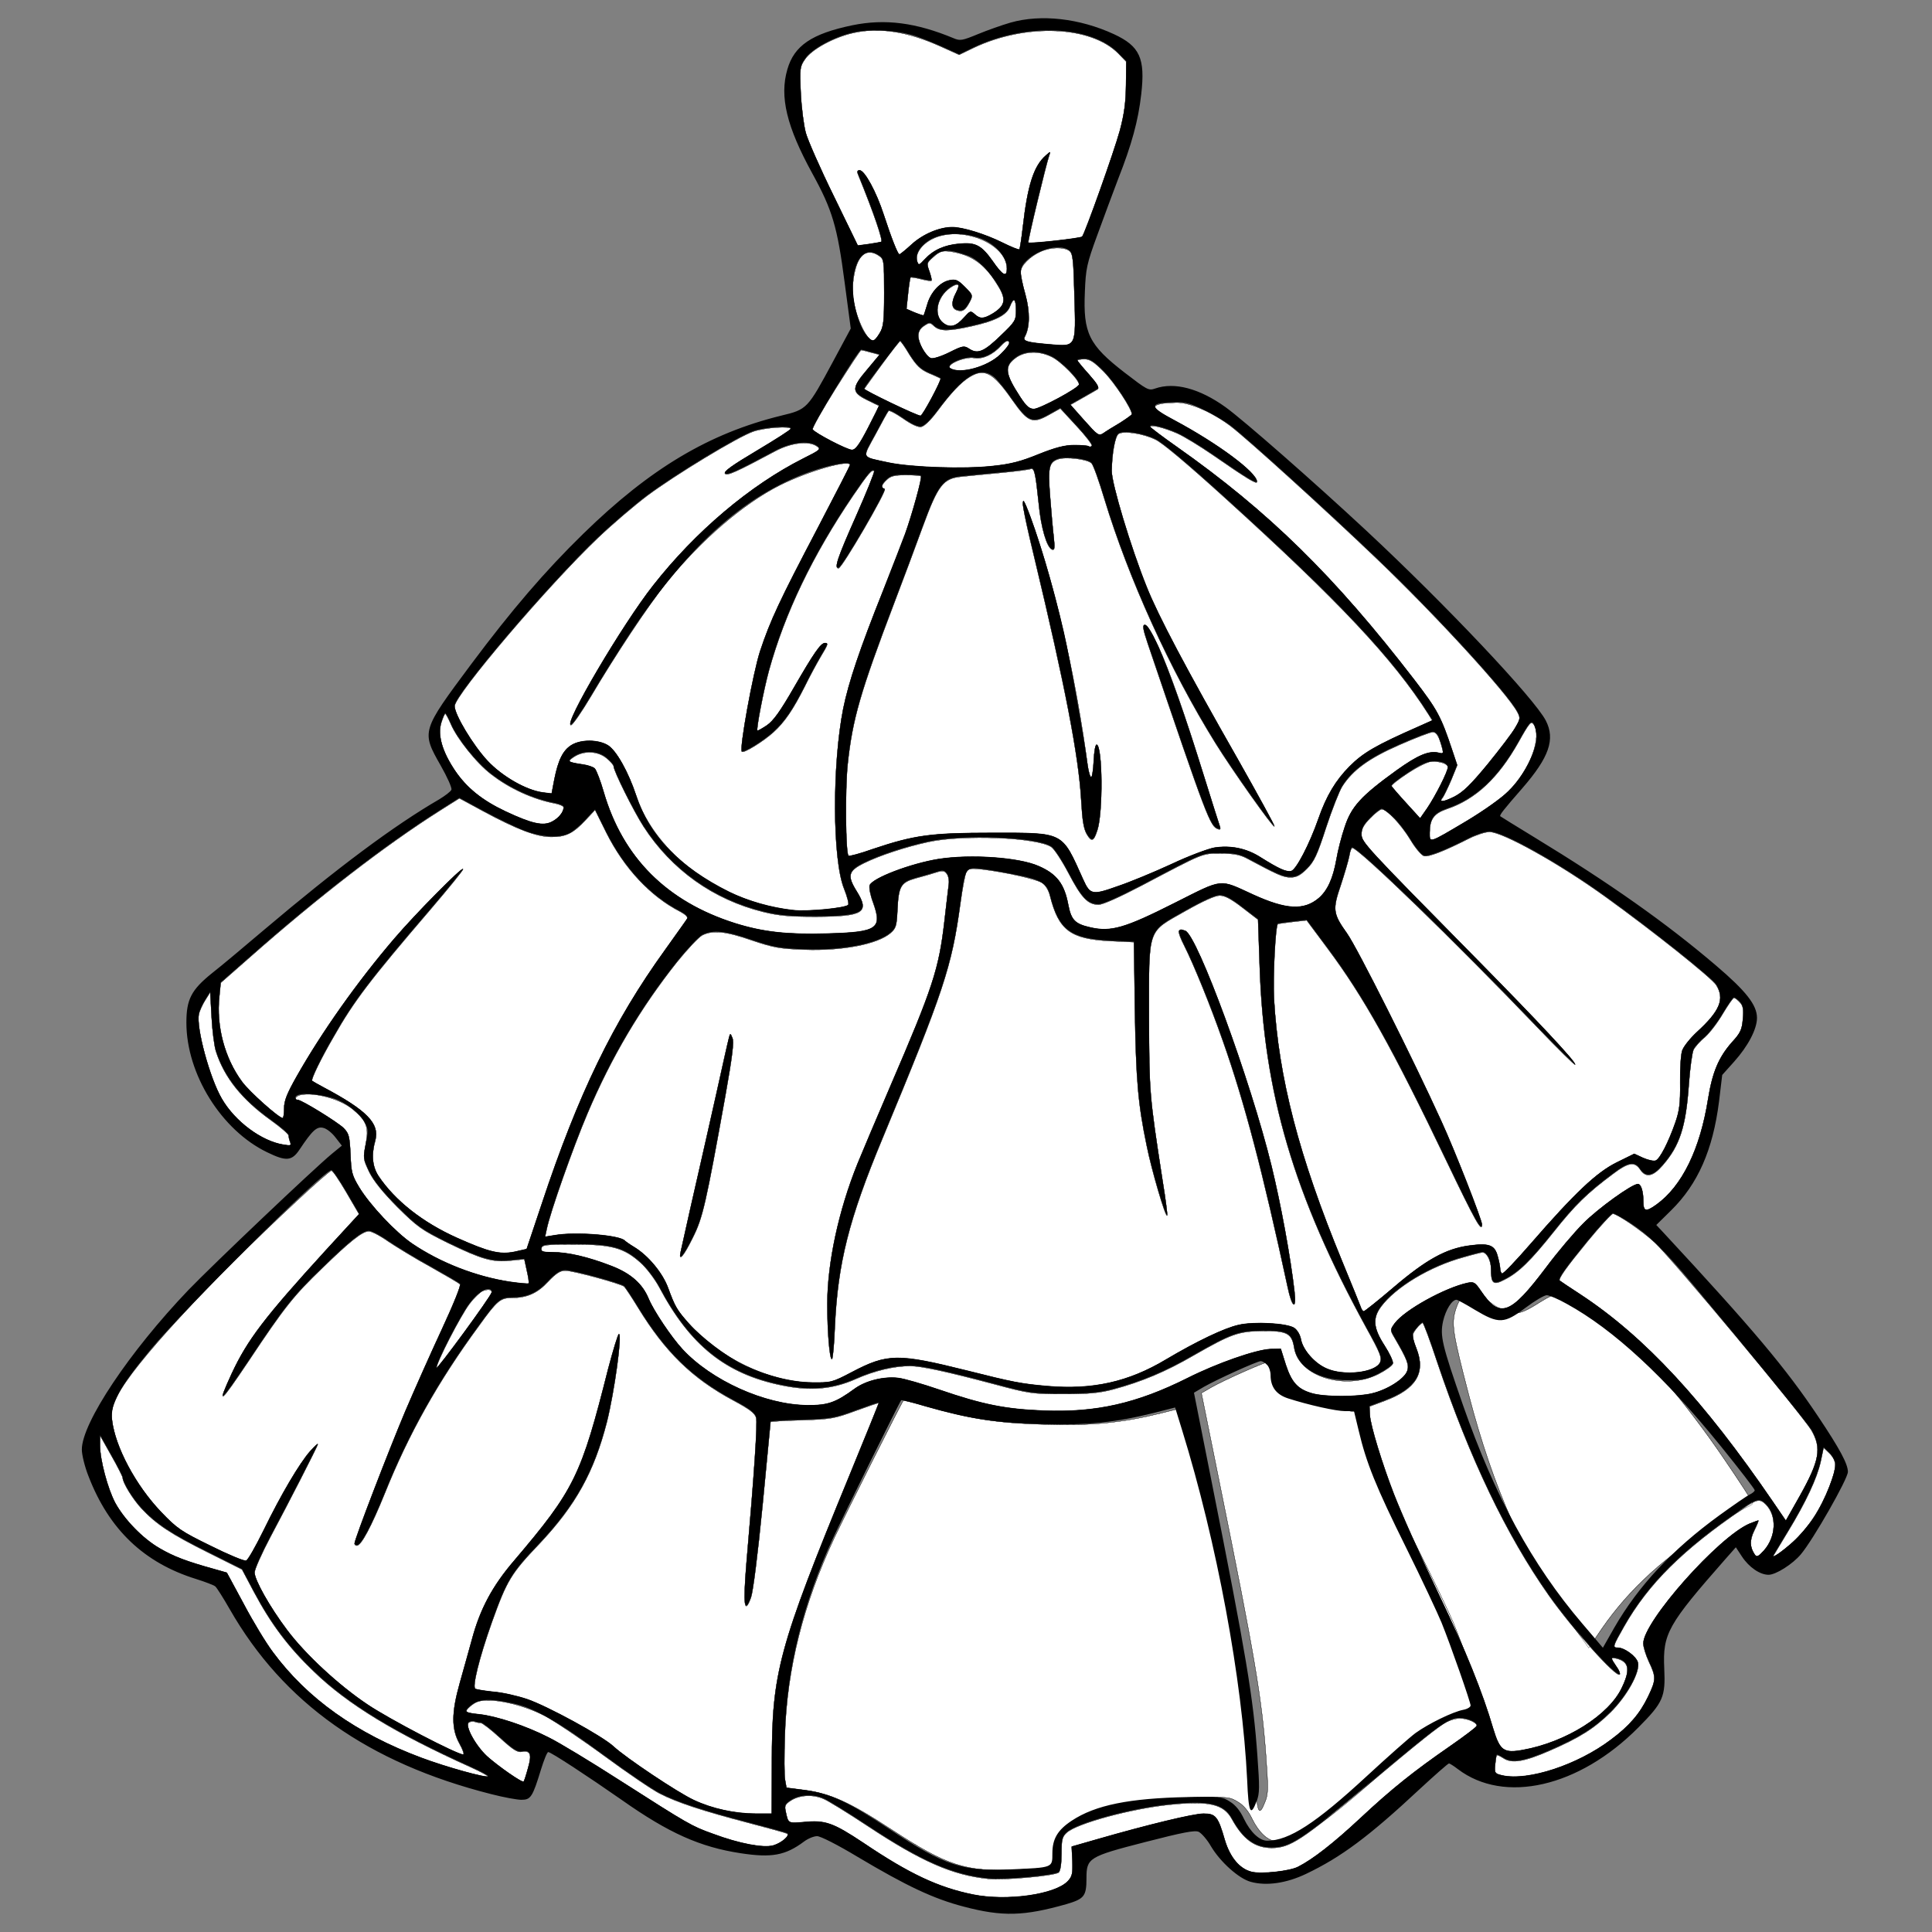 <?xml version="1.0" encoding="utf-8"?>
<!-- Generator: Adobe Illustrator 21.0.0, SVG Export Plug-In . SVG Version: 6.00 Build 0)  -->
<svg version="1.1" baseProfile="tiny" id="图层_1"
	 xmlns="http://www.w3.org/2000/svg" xmlns:xlink="http://www.w3.org/1999/xlink" x="0px" y="0px" width="850px" height="850px"
	 viewBox="0 0 850 850" xml:space="preserve">
<rect x="0" y="0" width="850" height="850" fill="#808080" stroke="none"/>
<g transform="translate(0,0) scale(0.1,0.1)">
	<g>
		<g id="M4_x5F_Gra_x5F_RL_x5F_C15_3_">
			<path fill="#FFFFFF" d="M4432,1500c19,0,6,25-32,61c-56,54-177,87-219,60c-24-16,64-54,106-46c36,6,81-14,118-55
				C4415,1509,4427,1500,4432,1500z"/>
			<path fill="#FFFFFF" d="M4430,1182c0,41-18,32-63-33c-49-69-75-83-147-76c-65,6-113,27-152,69c-25,27-27,27-33,8
				c-10-32,17-73,65-98C4224,988,4430,1070,4430,1182z"/>
			<path fill="#FFFFFF" d="M4704,1103c16,12,19,36,23,198c7,228,9,225-106,215c-105-9-123-14-112-35c22-41,23-109,2-185
				c-12-42-21-87-21-99c0-28,42-70,90-91C4623,1087,4680,1086,4704,1103z"/>
			<path fill="#FFFFFF" d="M4177,1106c100,14,158,56,218,158c33,56,26,83-27,116c-40,24-56,25-80,3c-18-16-20-15-46,14
				c-36,41-63,48-93,24c-47-38-24-126,44-163c27-14,31-4,13,31c-22,41-20,68,4,76c25,8,36,1,56-36c15-29,14-31-21-66
				c-30-30-40-35-68-29c-41,8-83,53-98,108c-7,24-14,44-15,46s-19-4-39-12l-37-16l7-67c4-38,9-70,11-72s22,1,46,7c23,6,44,9,46,7
				s-2-20-9-40c-13-36-13-38,18-65C4134,1106,4145,1102,4177,1106z"/>
			<path fill="#FFFFFF" d="M3868,1126c21,14,22,22,22,162c0,129-3,151-20,179c-11,18-24,33-28,33c-27,0-73-94-87-178
				c-10-59,2-142,25-180C3802,1106,3832,1101,3868,1126z"/>
			<path fill="#FFFFFF" d="M4470,1366c0,44-3,50-66,110c-74,72-102,84-139,60c-23-15-28-15-88,15c-36,18-72,29-81,26
				c-23-9-56-67-56-99c0-18,8-33,25-44c24-16,27-16,45,1c25,23,63,23,165,0c104-23,154-49,168-86C4459,1307,4470,1313,4470,1366z"/>
			<path fill="#FFFFFF" d="M3960,1501c3-1,22,26,42,60c31,48,47,64,85,81c27,11,49,22,51,23c6,6-79,165-88,165
				c-16,0-251-113-248-119c2-3,37-52,78-108S3957,1501,3960,1501z"/>
			<path fill="#FFFFFF" d="M3789,1540c3,0,23,5,44,11l37,10l-55,66c-69,81-69,99,0,133c28,14,51,25,52,25c1,1-20,44-48,98
				c-39,75-55,97-71,97c-21,0-163-74-173-90c-3-6,42-86,101-180C3735,1617,3785,1540,3789,1540z"/>
			<path fill="#FFFFFF" d="M4625,1569c42,19,128,107,122,124c-5,17-171,106-198,107c-20,0-33-11-60-52c-69-106-72-137-17-176
				C4512,1545,4570,1543,4625,1569z"/>
			<path fill="#FFFFFF" d="M4771,1580c24,0,43,12,87,57c46,47,122,162,122,186c0,3-24,20-52,38c-29,17-63,38-74,46
				c-20,13-25,9-83-56l-62-70l53-30c29-16,59-34,66-38c10-6,0-23-37-65c-28-31-51-59-51-62S4754,1580,4771,1580z"/>
			<path fill="#FFFFFF" d="M4454,1760c69,98,88,106,161,65l50-28l72,78c40,43,70,82,67,87s-10,6-15,2c-5-3-34-5-63-5
				c-40,0-81,10-156,40c-78,32-124,44-203,52c-125,14-356,6-457-15c-124-27-118-15-59-124c28-53,54-100,58-104s32,11,64,33
				c35,25,65,39,79,37s41-28,71-68c60-81,103-127,142-151C4331,1618,4369,1638,4454,1760z"/>
		</g>
		<g id="M1_x5F_Color5_3_">
			<path fill="#FFFFFF" d="M3523,410c-5-109-4-117,19-150c29-43,126-96,211-115c113-26,239-7,385,59l82,37l64-31
				c230-109,517-97,637,26l34,35l-1,102c-1,77-7,127-27,202c-25,92-153,451-166,467c-7,7-230,32-237,26c-4-4,78-344,92-384
				c7-18,6-18-15,1c-53,46-80,131-101,315c-6,52-13,96-15,98c-2,3-37-11-77-31c-75-37-173-67-218-67c-56,0-128,30-178,75
				c-27,25-52,45-55,45c-7,0-35-71-69-175c-32-99-84-195-106-195c-10,0-12,6-7,17c71,174,112,295,102,298c-7,2-32,6-58,10l-45,6
				l-106-218c-59-120-114-245-123-278S3526,473,3523,410z"/>
			<path fill="#FFFFFF" d="M6666,3203c-13,23-68,95-121,160c-75,91-108,123-147,143c-50,25-70,26-50,2c5-7,22-42,37-77l26-64l-22-66
				c-49-147-64-176-167-310c-351-456-642-741-1044-1024c-64-45-117-85-118-89c0-12,60,3,118,28c30,13,102,57,160,97
				c147,102,192,129,192,117c0-40-172-168-363-270c-95-50-105-62-62-73c11-3,43-5,70-6c59-1,158,42,240,104c73,56,410,361,640,581
				c261,249,578,595,621,677C6690,3159,6689,3164,6666,3203z"/>
			<path fill="#FFFFFF" d="M3714,3911c14,35,22,67,18,71c-14,14-179,30-242,23c-315-34-607-247-691-504c-34-103-87-198-124-221
				c-42-26-119-27-161-1c-37,23-58,65-75,150l-12,63l-40-5c-73-10-179-71-243-140c-63-68-144-202-144-240c0-49,411-532,632-742
				c62-59,159-142,215-184c122-91,398-259,468-283c50-17,166-25,164-11c0,5-68,48-150,97c-106,63-147,92-139,100c10,10,50-8,220-99
				c71-38,150-47,185-21c18,13,13,17-61,54c-234,118-474,321-660,558c-135,171-396,614-362,614c7,0,47-58,88-127
				c105-178,254-403,331-498c152-189,339-349,499-430c126-63,310-116,310-89c0,3-64,128-142,277c-168,320-209,407-254,543
				c-31,95-92,430-80,441c8,8,94-45,138-85c50-45,87-100,138-201c22-45,54-104,70-131c34-57,35-60,19-60c-18,0-49,45-135,194
				c-61,106-91,148-120,168c-21,14-40,25-42,23c-6-5,28-181,51-265c70-253,192-507,369-768c69-101,85-119,94-109c3,3-33,93-80,199
				c-83,187-96,228-77,228c15,0,215-344,203-348c-18-6-15-19,10-42c17-16,35-20,83-20c34,0,64,2,67,5c6,6-39,169-70,255
				c-11,30-55,143-97,250c-103,258-151,401-175,518C3661,3364,3662,3784,3714,3911z"/>
			<path fill="#FFFFFF" d="M6285,3143l17,27l-58,26c-191,84-246,116-307,177c-61,62-101,128-137,231c-38,109-97,223-119,229
				c-22,5-53-9-136-61c-61-39-131-53-202-42c-28,5-114,37-190,73c-76,35-182,79-236,97c-112,40-121,38-152-31
				c-95-211-80-204-400-204c-270,0-342,10-524,71c-56,20-105,33-108,30c-13-12-15-291-4-400c21-201,55-319,208-721
				c36-94,90-239,121-324c69-188,91-216,172-224c30-3,108-11,174-17c65-6,124-14,131-17c16-5,21,19,35,153c10,107,36,194,59,202
				c11,4,12-7,7-54c-4-33-11-113-16-178c-10-128-5-151,33-165c34-13,134-1,150,18c8,9,33,79,56,156c107,352,289,753,489,1075
				c74,119,253,372,259,366c2-2-70-134-160-293c-228-400-351-632-402-760c-69-171-155-456-154-511c1-78,15-153,30-163
				c22-15,108-2,163,25c33,16,144,110,306,257C5889,2643,6131,2900,6285,3143z M4825,3277c-6-1-11,29-13,70c-2,40-7,73-11,73
				c-5,0-12-24-16-53c-47-352-129-726-219-997c-19-58-42-121-50-140c-29-67-18,6,35,224c136,567,195,874,206,1068
				c5,90,11,125,25,149c21,35,30,31,46-19C4853,3577,4851,3283,4825,3277z M5366,3634c-4-11-34-106-67-212c-87-281-155-474-204-580
				c-26-53-50-92-58-92c-11,0-9,17,13,82c263,775,274,804,310,816C5369,3651,5371,3647,5366,3634z"/>
		</g>
		<g id="M4_x5F_Gra_x5F_UD_x5F_C17_3_">
			<path fill="#FFFFFF" d="M1959,3140c3,0,14,21,25,46c26,62,113,172,178,221c81,63,185,110,281,128c20,4,37,12,37,17
				c0,21-22,49-52,64c-38,20-88,9-203-45c-104-49-172-104-224-181c-56-84-76-155-60-209C1948,3158,1956,3140,1959,3140z"/>
			<path fill="#FFFFFF" d="M6747,3186c39,54-16,204-110,295c-30,31-110,87-183,131c-170,101-164,99-164,52c0-60,18-85,76-105
				c125-42,225-135,314-293C6728,3180,6736,3171,6747,3186z"/>
			<path fill="#FFFFFF" d="M6303,3221c17-1,30,21,43,74c5,20,3,23-15,18c-43-11-92,9-188,78c-155,112-198,159-227,249
				c-14,41-30,104-36,140c-15,86-40,140-79,173c-65,54-142,50-287-16c-153-70-128-73-347,37c-218,110-279,128-370,107
				c-67-15-84-32-97-99c-17-92-50-136-131-171c-86-38-297-53-439-31c-124,20-292,84-304,116c-3,9,3,42,15,74c42,117,21,132-203,138
				c-176,5-281-7-403-45c-301-95-495-289-579-578c-14-49-32-95-39-103c-7-7-31-15-53-18c-67-10-71-13-39-34c44-29,106-26,144,6
				c17,14,31,30,31,36c0,20,88,197,132,265c123,190,307,321,526,375c69,17,117,21,232,21c209-1,237-18,179-111c-43-69-37-90,31-124
				c71-35,184-72,285-94c153-33,476-20,540,22c13,8,47,60,76,115c57,109,85,139,132,139c19,0,90-32,186-82c281-148,267-143,351-143
				c58,0,84,5,115,21c136,73,161,84,193,84c26,0,43-9,72-38c31-31,45-60,84-181c26-79,58-160,71-181c46-72,117-124,252-183
				C6227,3246,6293,3221,6303,3221z"/>
			<path fill="#FFFFFF" d="M6299,3350c42,0,71,11,71,26c0,19-55,128-92,182l-30,43l-61-67c-34-37-63-71-65-75c-2-5,31-31,74-59
				S6284,3350,6299,3350z"/>
		</g>
		<g id="M4_x5F_Gra_x5F_BU_x5F_C10_3_">
			<path fill="#FFFFFF" d="M2021,3512l109,59c141,76,231,111,295,111c63,1,99-17,152-75l41-44l50,101c79,157,194,280,325,347
				c24,13,35,24,30,32c-4,7-48,68-97,137c-228,316-382,634-542,1116l-67,200l-53,12c-65,13-112,2-253-61c-152-68-273-164-345-271
				c-28-42-33-94-15-158c20-74-37-132-227-233c-26-14-49-27-51-29c-6-6,39-99,95-195c89-157,161-251,425-559c82-96,147-176,144-178
				c-7-7-207,195-302,306c-162,189-319,411-430,607c-43,76-55,107-55,140c0,24-3,43-6,43c-17,0-148-117-179-160
				c-77-104-114-245-100-375l6-61l132-116c297-262,591-489,831-641L2021,3512z"/>
			<path fill="#FFFFFF" d="M6079,3560c22,0,87,69,126,134c22,37,49,69,60,72c20,5,88-21,198-77c32-16,72-29,90-29
				c58,0,304,137,507,283c206,148,471,359,491,391c38,62,16,115-86,208c-29,27-58,63-64,81s-10,81-9,142c1,90-3,122-21,174
				c-30,86-68,161-87,168c-8,3-33-2-55-12l-39-18l-77,38c-89,44-185,135-378,357c-65,75-122,135-127,132c-4-3-8-13-8-22s-5-34-11-55
				c-13-49-38-58-126-46c-102,14-189,62-332,184c-68,58-127,105-131,105s-10-8-13-18c-3-9-40-100-82-202c-191-464-280-807-300-1155
				c-5-93,6-321,17-330c2-1,31-5,65-9l62-7l93,125c158,212,284,437,524,938c125,261,154,312,154,276c0-20-120-327-178-453
				c-122-269-372-767-416-828c-62-87-64-105-27-213c16-49,33-106,37-127c3-20,9-37,13-37c28,0,455,414,814,789
				c92,96,167,170,167,165c0-15-166-192-424-454c-504-511-516-524-516-560c0-24,10-42,39-71C6050,3577,6073,3560,6079,3560z"/>
			<path fill="#FFFFFF" d="M4323,3825c101,12,237,43,262,59c15,10,29,33,35,58c38,151,90,189,262,198l107,5l4,295
				c5,314,14,417,52,600c22,110,83,316,90,308c2-2-7-73-21-158c-57-369-58-380-59-715c0-400-10-370,160-467c78-44,131-68,151-68
				c23,0,51,15,100,53l69,53l7,202c18,564,151,1012,470,1595c62,112,69,131,60,152c-21,45-161,61-237,26c-52-23-102-81-111-126
				c-4-22-16-42-30-52c-33-21-177-29-245-13c-63,14-184,72-319,152c-165,99-324,134-521,117c-115-10-152-17-354-68
				c-305-76-350-76-508,7c-86,45-90,46-175,45c-186-2-405-107-541-259c-54-61-61-74-92-158c-24-65-87-141-148-178
				c-20-12-38-25-41-28c-20-25-216-41-309-25l-43,7l7-33c15-75,117-363,179-509c106-250,235-467,394-667c45-56,95-109,111-118
				c47-24,104-18,219,22c95,32,121,37,232,41c166,6,321-24,378-73c23-20,27-31,30-96c5-110,14-126,81-145c31-8,71-20,90-26
				c29-9,36-8,47,7c7,9,11,31,8,48c-2,18-11,90-19,162c-24,208-50,289-238,725c-60,140-125,293-144,340c-84,208-133,438-133,618
				c0,124,10,242,20,242c4,0,10-64,13-143c13-280,61-471,209-827c270-650,305-755,343-1034c9-66,21-128,26-139
				C4260,3820,4269,3819,4323,3825z M5211,4162c42,84,114,260,170,420c95,269,175,575,284,1080c19,92,40,106,30,20
				c-17-150-60-384-101-552c-92-376-326-1013-379-1034C5179,4083,5178,4097,5211,4162z M3222,4567c-12-26-3-58-72,253
				c-28,124-59,263-70,310c-17,72-68,300-85,377c-11,47,12,21,52-60c45-89,58-148,144-625C3222,4648,3230,4583,3222,4567z"/>
			<path fill="#FFFFFF" d="M1458,5150c6,0,35,43,66,96l56,96l-148,161c-269,295-343,392-413,542c-66,144-53,133,76-59
				c155-233,196-285,322-406c121-118,177-163,206-163c12,0,52,21,87,46c36,24,119,75,185,111c66,37,124,71,129,76s-28,87-79,197
				c-48,103-121,267-162,363c-73,173-223,563-223,581c0,5,4,9,10,9c19,0,64-85,122-228c106-264,235-494,415-739
				c80-111,94-123,145-123c66,0,112-20,159-71c35-37,54-49,76-49c34,0,242,57,259,70c6,6,34,48,62,94c119,194,237,310,418,407
				c73,39,96,57,101,77c6,24-8,239-43,641c-15,183-9,229,20,149c9-26,29-182,51-406c19-199,35-364,35-366s62-6,138-8
				c127-4,144-7,236-41c55-20,101-36,102-34c1,1-57,144-128,317c-314,764-342,869-342,1267l-1,223h-70c-92,0-193-22-273-60
				c-71-33-298-185-352-235c-49-46-293-179-382-209c-42-14-107-29-146-32c-39-4-75-10-81-13c-14-9,16-133,73-294
				c66-184,84-214,209-345c159-169,240-314,297-536c33-132,68-386,53-386c-4,0-25,69-47,152c-119,472-148,532-414,845
				c-96,112-150,213-186,348c-14,49-37,135-53,190c-37,131-37,203-1,267c15,27,22,48,16,48c-27,0-325-155-421-220
				c-126-84-273-220-354-328c-76-101-143-220-143-253c0-15,32-86,70-158c76-142,203-390,208-406c2-6-13,8-33,30
				c-47,53-128,190-205,348c-35,71-69,131-77,134s-78-26-156-65c-131-64-148-76-218-149c-112-117-202-286-216-404c-5-42-1-58,25-111
				c67-134,395-490,789-856C1385,5209,1453,5150,1458,5150z"/>
			<path fill="#FFFFFF" d="M7096,5340c19,0,133,78,186,128c76,71,650,760,688,825c45,79,36,133-52,290l-61,108l-56-82
				c-305-446-565-727-846-912c-49-32-91-60-93-62c-8-8,27-57,122-173C7039,5395,7090,5340,7096,5340z"/>
			<path fill="#FFFFFF" d="M2163,5687c-4,19-243,345-243,332c0-25,107-232,145-282c20-27,47-52,58-57C2148,5670,2166,5673,2163,5687
				z"/>
			<path fill="#FFFFFF" d="M6868,5684.4c27.9,2.2,132.5,73.8,236,159.4c120.4,100,319.1,336.7,476.1,567
				c72.7,106.2,131.6,197.2,131.2,202.2s-11.1,12.2-23.5,17.2c-13.5,4.9-75.6,41-139.9,80c-219.4,133.8-380.8,281.4-501.2,456.3
				l-56.9,83.7l-83-115c-198.6-274.8-337.8-588.9-444.5-996.8c-72.1-276.7-77.2-313.2-58-376.9c16-49.9,46.4-90.6,66.3-89
				c4,0.3,39.2,23.2,78.1,51.4c98.7,70.1,122.7,71,222.1,7.8C6813.1,5705,6856.9,5683.4,6868,5684.4z"/>
			<path fill="#FFFFFF" d="M6259,5820c4,0,33,78,64,172c143,424,304,761,492,1028c104,147,296,362,311,347c3-3-3-19-15-35
				c-26-38-26-41,2-35c54,14,61,49,23,128c-56,121-246,241-437,275c-83,15-100,3-129-92c-47-161-123-349-235-583
				c-97-203-165-356-202-450c-51-131-104-304-106-348l-2-39l67-25c139-52,182-123,139-231c-21-54-21-62,7-95
				C6246,5828,6256,5820,6259,5820z"/>
			<path fill="#FFFFFF" d="M5585,5990c21.4,0,43.8,31,43.8,61c0,53,25.5,86,78.4,103c91.7,29,214.9,56,255.6,56h39.7l21.4,87
				c33.6,140,76.4,245,212.8,515c70.2,139,140.5,287,157.8,328c42.7,104,130.3,351,130.3,365c0,7-15.3,16-32.6,19
				c-47.8,9-155.8,61-213.8,102c-27.5,20-126.2,106-219.9,191c-227,206-347.2,283-444.9,283c-34.7,0-75.4-38-103.9-96
				c-17.3-36-37.6-61-63.1-76c-34.6-22-45.8-23-189.4-20c-260.7,5-413.4,35-519.3,104c-63.1,41-86.5,80-86.5,144c0,63,3,62-183.3,70
				c-218.9,10-301.4-17-544.7-176c-183.2-120-267.7-158-377.7-173l-85.5-11l-6.1-34c-4.1-19-4.1-109-1-201
				c9.2-289,80.4-573,217.9-866c52.9-112,295.3-594,303.4-603c2-2,49.9,10,107.9,27c195.4,55,314.6,73,518.2,78
				c204.7,6,335-7,509.1-50l91.6-23l30.5,97c156.8,497,270.8,1103,292.2,1542c6.1,145,15.3,164,42.8,92c13.3-32,13.3-62,3.1-199
				c-18.4-256-49.9-440-205.7-1209l-78.4-388l44.8-26c24.5-14,88.6-45,143.6-69C5528,6010,5577.9,5990,5585,5990z"/>
		</g>
		<g id="M4_x5F_Gra_x5F_UD_x5F_C12_3_">
			<path fill="#FFFFFF" d="M925,4365l6,110c3,60,12,128,19,150c37,116,115,213,244,305c42,30,76,60,76,66c0,7,3,20,7,30
				c5,15,2,16-29,11c-97-15-214-102-272-202c-53-90-114-315-101-373c3-15,16-43,28-62L925,4365z"/>
			<path fill="#FFFFFF" d="M7629,4390c4,0,16,9,26,20c14,15,17,31,13,74c-4,46-10,61-48,102c-59,67-86,132-105,249
				c-35,221-114,384-228,466c-46,33-57,30-57-14c0-45-10-77-24-77c-26,0-176,108-241,174c-39,39-112,125-162,192
				c-159,211-204,227-287,105c-26-38-31-42-60-36c-100,22-276,119-320,178c-20,28-20,29-2,60c58,99,67,123,57,150
				c-13,35-87,82-154,98c-65,16-208,16-264,0c-63-18-90-47-116-126l-22-70l-46,1c-64,3-234,62-365,128c-222,111-401,152-632,143
				c-170-7-266-26-459-92c-73-25-155-49-182-52c-64-7-141,12-190,47c-86,63-120,74-211,73c-184-2-420-108-548-247
				c-48-52-126-168-148-221c-27-66-79-112-165-145c-101-39-190-60-257-60c-46,0-53-3-50-18s18-17,143-17c168,0,220,15,293,80
				c27,24,63,72,82,107c136,257,293,383,540,433c126,26,224,17,325-28c83-37,169-57,239-57c50,0,160,24,371,80c153,41,166,43,305,43
				c114,0,161-5,220-21c122-33,228-77,350-148c168-96,198-107,306-108c106-1,128,10,138,74c20,126,224,189,371,115
				c33-17,61-37,63-46s-15-45-37-79c-49-76-53-119-16-170c64-87,217-179,365-219c41-12,78-21,82-21c19,0,38,35,38,73
				c0,65,10,73,59,47c62-31,114-82,217-211c92-116,147-170,260-254c67-51,96-56,120-20c25,38,56,32,99-18c75-86,102-169,115-354
				c5-73,15-143,21-155c7-13,29-38,51-56c21-19,56-65,78-103C7603,4421,7624,4390,7629,4390z"/>
			<path fill="#FFFFFF" d="M1553,4881c60,50,71,79,56,154c-12,61-11,65,16,122c20,40,59,88,124,154c89,88,106,100,221,157
				c151,73,196,86,276,78l61-6l11,51c7,29,10,54,8,56c-2,3-40-1-83-7c-150-23-306-84-430-168c-73-50-186-170-233-248
				c-32-53-35-67-38-146c-4-79-7-90-30-114c-28-27-185-124-202-124c-20,0-9-19,13-23C1384,4804,1498,4835,1553,4881z"/>
		</g>
		<g id="M4_x5F_Gra_x5F_UD_x5F_C1_3_">
			<path fill="#FFFFFF" d="M440,6315l50,89c28,49,50,93,50,98c0,21,44,93,82,134c64,69,130,113,293,194l150,75l53,100
				c76,142,152,243,264,350c149,144,357,270,687,419c45,20,81,40,78,42c-8,8-185-41-294-82c-286-107-501-260-652-464
				c-31-41-89-137-129-213l-74-137l-56-16c-123-34-180-56-241-92c-74-43-154-126-194-199c-33-62-67-189-67-252V6315z"/>
			<path fill="#FFFFFF" d="M7769,6619c50,50,45,144-9,204c-25,27-31,30-40,17c-22-33-23-63-2-106c12-24,20-44,18-44s-19,7-38,14
				c-136,57-468,431-468,527c0,15,11,51,25,81c32,67,31,80-4,153c-36,75-83,130-164,190c-147,111-364,182-477,157c-34-8-35-10-32-48
				c2-21,5-40,7-42s15,4,29,13c37,25,92,16,204-33c131-57,195-97,268-169c73-73,130-177,120-218c-7-27-59-65-88-65c-25,0-23-6,27-94
				c107-188,258-338,524-519C7730,6595,7743,6593,7769,6619z"/>
			<path fill="#FFFFFF" d="M2397,7549c43,23,161,102,263,177s211,149,243,165c75,39,195,78,391,129c88,23,164,44,169,47
				c14,9-24,42-61,53c-44,12-150-8-265-51c-95-34-108-42-407-233c-129-83-271-169-316-191c-102-52-227-93-304-102c-33-3-60-9-60-13
				c0-9,31-36,50-43C2155,7467,2295,7496,2397,7549z"/>
			<path fill="#FFFFFF" d="M6422,7560c35,0,80,20,75,34c-2,6-55,46-117,89c-159,110-256,187-395,317c-119,111-209,181-274,214
				c-36,19-163,33-205,22c-52-13-94-63-117-139c-30-104-40-117-94-117c-44,0-246,49-465,112l-115,33l3,64c2,55-1,68-20,88
				c-55,59-268,89-417,59c-152-31-279-90-482-227c-134-89-168-101-261-92c-72,6-70,8-82-50c-5-23-1-30,26-47c38-23,95-26,141-6
				c18,7,106,61,195,120c236,156,373,216,530,232c68,7,291-13,310-28c7-7,12-37,12-82c0-62,3-75,23-93c44-41,285-106,452-123
				c174-18,239-3,275,63c49,89,101,127,175,127c81,0,132-34,420-275c236-198,315-261,351-280C6382,7567,6407,7560,6422,7560z"/>
			<path fill="#FFFFFF" d="M2088,7575c8,3,20,5,27,5s46,30,85,66c57,52,77,65,96,61c38-7,45,12,27,73c-8,30-17,57-19,59
				c-6,7-113-68-162-112c-51-48-99-136-79-149C2070,7574,2081,7572,2088,7575z"/>
			<path fill="#FFFFFF" d="M8023,6369l23,22c36,34,37,61,3,149c-38,99-95,185-161,245c-49,44-96,76-85,58c2-4,31-51,62-103
				c81-133,129-237,145-309L8023,6369z"/>
		</g>
	</g>
	<g>
		<g id="M4_x5F_Gra_x5F_RL_x5F_C15_2_">
			<path fill="#FFFFFF" stroke="#000000" stroke-miterlimit="10" d="M4432,1500c19,0,6,25-32,61c-56,54-177,87-219,60
				c-24-16,64-54,106-46c36,6,81-14,118-55C4415,1509,4427,1500,4432,1500z"/>
			<path fill="#FFFFFF" stroke="#000000" stroke-miterlimit="10" d="M4430,1182c0,41-18,32-63-33c-49-69-75-83-147-76
				c-65,6-113,27-152,69c-25,27-27,27-33,8c-10-32,17-73,65-98C4224,988,4430,1070,4430,1182z"/>
			<path fill="#FFFFFF" stroke="#000000" stroke-miterlimit="10" d="M4704,1103c16,12,19,36,23,198c7,228,9,225-106,215
				c-105-9-123-14-112-35c22-41,23-109,2-185c-12-42-21-87-21-99c0-28,42-70,90-91C4623,1087,4680,1086,4704,1103z"/>
			<path fill="#FFFFFF" stroke="#000000" stroke-miterlimit="10" d="M4177,1106c100,14,158,56,218,158c33,56,26,83-27,116
				c-40,24-56,25-80,3c-18-16-20-15-46,14c-36,41-63,48-93,24c-47-38-24-126,44-163c27-14,31-4,13,31c-22,41-20,68,4,76
				c25,8,36,1,56-36c15-29,14-31-21-66c-30-30-40-35-68-29c-41,8-83,53-98,108c-7,24-14,44-15,46s-19-4-39-12l-37-16l7-67
				c4-38,9-70,11-72s22,1,46,7c23,6,44,9,46,7s-2-20-9-40c-13-36-13-38,18-65C4134,1106,4145,1102,4177,1106z"/>
			<path fill="#FFFFFF" stroke="#000000" stroke-miterlimit="10" d="M3868,1126c21,14,22,22,22,162c0,129-3,151-20,179
				c-11,18-24,33-28,33c-27,0-73-94-87-178c-10-59,2-142,25-180C3802,1106,3832,1101,3868,1126z"/>
			<path fill="#FFFFFF" stroke="#000000" stroke-miterlimit="10" d="M4470,1366c0,44-3,50-66,110c-74,72-102,84-139,60
				c-23-15-28-15-88,15c-36,18-72,29-81,26c-23-9-56-67-56-99c0-18,8-33,25-44c24-16,27-16,45,1c25,23,63,23,165,0
				c104-23,154-49,168-86C4459,1307,4470,1313,4470,1366z"/>
			<path fill="#FFFFFF" stroke="#000000" stroke-miterlimit="10" d="M3960,1501c3-1,22,26,42,60c31,48,47,64,85,81
				c27,11,49,22,51,23c6,6-79,165-88,165c-16,0-251-113-248-119c2-3,37-52,78-108S3957,1501,3960,1501z"/>
			<path fill="#FFFFFF" stroke="#000000" stroke-miterlimit="10" d="M3789,1540c3,0,23,5,44,11l37,10l-55,66c-69,81-69,99,0,133
				c28,14,51,25,52,25c1,1-20,44-48,98c-39,75-55,97-71,97c-21,0-163-74-173-90c-3-6,42-86,101-180C3735,1617,3785,1540,3789,1540z"
				/>
			<path fill="#FFFFFF" stroke="#000000" stroke-miterlimit="10" d="M4625,1569c42,19,128,107,122,124c-5,17-171,106-198,107
				c-20,0-33-11-60-52c-69-106-72-137-17-176C4512,1545,4570,1543,4625,1569z"/>
			<path fill="#FFFFFF" stroke="#000000" stroke-miterlimit="10" d="M4771,1580c24,0,43,12,87,57c46,47,122,162,122,186
				c0,3-24,20-52,38c-29,17-63,38-74,46c-20,13-25,9-83-56l-62-70l53-30c29-16,59-34,66-38c10-6,0-23-37-65c-28-31-51-59-51-62
				S4754,1580,4771,1580z"/>
			<path fill="#FFFFFF" stroke="#000000" stroke-miterlimit="10" d="M4454,1760c69,98,88,106,161,65l50-28l72,78c40,43,70,82,67,87
				s-10,6-15,2c-5-3-34-5-63-5c-40,0-81,10-156,40c-78,32-124,44-203,52c-125,14-356,6-457-15c-124-27-118-15-59-124
				c28-53,54-100,58-104s32,11,64,33c35,25,65,39,79,37s41-28,71-68c60-81,103-127,142-151C4331,1618,4369,1638,4454,1760z"/>
		</g>
		<g id="M1_x5F_Color5_2_">
			<path fill="#FFFFFF" stroke="#000000" stroke-miterlimit="10" d="M3523,410c-5-109-4-117,19-150c29-43,126-96,211-115
				c113-26,239-7,385,59l82,37l64-31c230-109,517-97,637,26l34,35l-1,102c-1,77-7,127-27,202c-25,92-153,451-166,467
				c-7,7-230,32-237,26c-4-4,78-344,92-384c7-18,6-18-15,1c-53,46-80,131-101,315c-6,52-13,96-15,98c-2,3-37-11-77-31
				c-75-37-173-67-218-67c-56,0-128,30-178,75c-27,25-52,45-55,45c-7,0-35-71-69-175c-32-99-84-195-106-195c-10,0-12,6-7,17
				c71,174,112,295,102,298c-7,2-32,6-58,10l-45,6l-106-218c-59-120-114-245-123-278S3526,473,3523,410z"/>
			<path fill="#FFFFFF" stroke="#000000" stroke-miterlimit="10" d="M6666,3203c-13,23-68,95-121,160c-75,91-108,123-147,143
				c-50,25-70,26-50,2c5-7,22-42,37-77l26-64l-22-66c-49-147-64-176-167-310c-351-456-642-741-1044-1024c-64-45-117-85-118-89
				c0-12,60,3,118,28c30,13,102,57,160,97c147,102,192,129,192,117c0-40-172-168-363-270c-95-50-105-62-62-73c11-3,43-5,70-6
				c59-1,158,42,240,104c73,56,410,361,640,581c261,249,578,595,621,677C6690,3159,6689,3164,6666,3203z"/>
			<path fill="#FFFFFF" stroke="#000000" stroke-miterlimit="10" d="M3714,3911c14,35,22,67,18,71c-14,14-179,30-242,23
				c-315-34-607-247-691-504c-34-103-87-198-124-221c-42-26-119-27-161-1c-37,23-58,65-75,150l-12,63l-40-5c-73-10-179-71-243-140
				c-63-68-144-202-144-240c0-49,411-532,632-742c62-59,159-142,215-184c122-91,398-259,468-283c50-17,166-25,164-11
				c0,5-68,48-150,97c-106,63-147,92-139,100c10,10,50-8,220-99c71-38,150-47,185-21c18,13,13,17-61,54c-234,118-474,321-660,558
				c-135,171-396,614-362,614c7,0,47-58,88-127c105-178,254-403,331-498c152-189,339-349,499-430c126-63,310-116,310-89
				c0,3-64,128-142,277c-168,320-209,407-254,543c-31,95-92,430-80,441c8,8,94-45,138-85c50-45,87-100,138-201c22-45,54-104,70-131
				c34-57,35-60,19-60c-18,0-49,45-135,194c-61,106-91,148-120,168c-21,14-40,25-42,23c-6-5,28-181,51-265c70-253,192-507,369-768
				c69-101,85-119,94-109c3,3-33,93-80,199c-83,187-96,228-77,228c15,0,215-344,203-348c-18-6-15-19,10-42c17-16,35-20,83-20
				c34,0,64,2,67,5c6,6-39,169-70,255c-11,30-55,143-97,250c-103,258-151,401-175,518C3661,3364,3662,3784,3714,3911z"/>
			<path fill="#FFFFFF" stroke="#000000" stroke-miterlimit="10" d="M6285,3143l17,27l-58,26c-191,84-246,116-307,177
				c-61,62-101,128-137,231c-38,109-97,223-119,229c-22,5-53-9-136-61c-61-39-131-53-202-42c-28,5-114,37-190,73
				c-76,35-182,79-236,97c-112,40-121,38-152-31c-95-211-80-204-400-204c-270,0-342,10-524,71c-56,20-105,33-108,30
				c-13-12-15-291-4-400c21-201,55-319,208-721c36-94,90-239,121-324c69-188,91-216,172-224c30-3,108-11,174-17c65-6,124-14,131-17
				c16-5,21,19,35,153c10,107,36,194,59,202c11,4,12-7,7-54c-4-33-11-113-16-178c-10-128-5-151,33-165c34-13,134-1,150,18
				c8,9,33,79,56,156c107,352,289,753,489,1075c74,119,253,372,259,366c2-2-70-134-160-293c-228-400-351-632-402-760
				c-69-171-155-456-154-511c1-78,15-153,30-163c22-15,108-2,163,25c33,16,144,110,306,257C5889,2643,6131,2900,6285,3143z
				 M4825,3277c-6-1-11,29-13,70c-2,40-7,73-11,73c-5,0-12-24-16-53c-47-352-129-726-219-997c-19-58-42-121-50-140
				c-29-67-18,6,35,224c136,567,195,874,206,1068c5,90,11,125,25,149c21,35,30,31,46-19C4853,3577,4851,3283,4825,3277z M5366,3634
				c-4-11-34-106-67-212c-87-281-155-474-204-580c-26-53-50-92-58-92c-11,0-9,17,13,82c263,775,274,804,310,816
				C5369,3651,5371,3647,5366,3634z"/>
		</g>
		<g id="M4_x5F_Gra_x5F_UD_x5F_C17_2_">
			<path fill="#FFFFFF" stroke="#000000" stroke-miterlimit="10" d="M1959,3140c3,0,14,21,25,46c26,62,113,172,178,221
				c81,63,185,110,281,128c20,4,37,12,37,17c0,21-22,49-52,64c-38,20-88,9-203-45c-104-49-172-104-224-181c-56-84-76-155-60-209
				C1948,3158,1956,3140,1959,3140z"/>
			<path fill="#FFFFFF" stroke="#000000" stroke-miterlimit="10" d="M6747,3186c39,54-16,204-110,295c-30,31-110,87-183,131
				c-170,101-164,99-164,52c0-60,18-85,76-105c125-42,225-135,314-293C6728,3180,6736,3171,6747,3186z"/>
			<path fill="#FFFFFF" stroke="#000000" stroke-miterlimit="10" d="M6303,3221c17-1,30,21,43,74c5,20,3,23-15,18
				c-43-11-92,9-188,78c-155,112-198,159-227,249c-14,41-30,104-36,140c-15,86-40,140-79,173c-65,54-142,50-287-16
				c-153-70-128-73-347,37c-218,110-279,128-370,107c-67-15-84-32-97-99c-17-92-50-136-131-171c-86-38-297-53-439-31
				c-124,20-292,84-304,116c-3,9,3,42,15,74c42,117,21,132-203,138c-176,5-281-7-403-45c-301-95-495-289-579-578
				c-14-49-32-95-39-103c-7-7-31-15-53-18c-67-10-71-13-39-34c44-29,106-26,144,6c17,14,31,30,31,36c0,20,88,197,132,265
				c123,190,307,321,526,375c69,17,117,21,232,21c209-1,237-18,179-111c-43-69-37-90,31-124c71-35,184-72,285-94
				c153-33,476-20,540,22c13,8,47,60,76,115c57,109,85,139,132,139c19,0,90-32,186-82c281-148,267-143,351-143c58,0,84,5,115,21
				c136,73,161,84,193,84c26,0,43-9,72-38c31-31,45-60,84-181c26-79,58-160,71-181c46-72,117-124,252-183
				C6227,3246,6293,3221,6303,3221z"/>
			<path fill="#FFFFFF" stroke="#000000" stroke-miterlimit="10" d="M6299,3350c42,0,71,11,71,26c0,19-55,128-92,182l-30,43l-61-67
				c-34-37-63-71-65-75c-2-5,31-31,74-59S6284,3350,6299,3350z"/>
		</g>
		<g id="M4_x5F_Gra_x5F_BU_x5F_C10_2_">
			<path fill="#FFFFFF" stroke="#000000" stroke-miterlimit="10" d="M2021,3512l109,59c141,76,231,111,295,111c63,1,99-17,152-75
				l41-44l50,101c79,157,194,280,325,347c24,13,35,24,30,32c-4,7-48,68-97,137c-228,316-382,634-542,1116l-67,200l-53,12
				c-65,13-112,2-253-61c-152-68-273-164-345-271c-28-42-33-94-15-158c20-74-37-132-227-233c-26-14-49-27-51-29c-6-6,39-99,95-195
				c89-157,161-251,425-559c82-96,147-176,144-178c-7-7-207,195-302,306c-162,189-319,411-430,607c-43,76-55,107-55,140
				c0,24-3,43-6,43c-17,0-148-117-179-160c-77-104-114-245-100-375l6-61l132-116c297-262,591-489,831-641L2021,3512z"/>
			<path fill="#FFFFFF" stroke="#000000" stroke-miterlimit="10" d="M6079,3560c22,0,87,69,126,134c22,37,49,69,60,72
				c20,5,88-21,198-77c32-16,72-29,90-29c58,0,304,137,507,283c206,148,471,359,491,391c38,62,16,115-86,208c-29,27-58,63-64,81
				s-10,81-9,142c1,90-3,122-21,174c-30,86-68,161-87,168c-8,3-33-2-55-12l-39-18l-77,38c-89,44-185,135-378,357
				c-65,75-122,135-127,132c-4-3-8-13-8-22s-5-34-11-55c-13-49-38-58-126-46c-102,14-189,62-332,184c-68,58-127,105-131,105
				s-10-8-13-18c-3-9-40-100-82-202c-191-464-280-807-300-1155c-5-93,6-321,17-330c2-1,31-5,65-9l62-7l93,125
				c158,212,284,437,524,938c125,261,154,312,154,276c0-20-120-327-178-453c-122-269-372-767-416-828c-62-87-64-105-27-213
				c16-49,33-106,37-127c3-20,9-37,13-37c28,0,455,414,814,789c92,96,167,170,167,165c0-15-166-192-424-454
				c-504-511-516-524-516-560c0-24,10-42,39-71C6050,3577,6073,3560,6079,3560z"/>
			<path fill="#FFFFFF" stroke="#000000" stroke-miterlimit="10" d="M4323,3825c101,12,237,43,262,59c15,10,29,33,35,58
				c38,151,90,189,262,198l107,5l4,295c5,314,14,417,52,600c22,110,83,316,90,308c2-2-7-73-21-158c-57-369-58-380-59-715
				c0-400-10-370,160-467c78-44,131-68,151-68c23,0,51,15,100,53l69,53l7,202c18,564,151,1012,470,1595c62,112,69,131,60,152
				c-21,45-161,61-237,26c-52-23-102-81-111-126c-4-22-16-42-30-52c-33-21-177-29-245-13c-63,14-184,72-319,152
				c-165,99-324,134-521,117c-115-10-152-17-354-68c-305-76-350-76-508,7c-86,45-90,46-175,45c-186-2-405-107-541-259
				c-54-61-61-74-92-158c-24-65-87-141-148-178c-20-12-38-25-41-28c-20-25-216-41-309-25l-43,7l7-33c15-75,117-363,179-509
				c106-250,235-467,394-667c45-56,95-109,111-118c47-24,104-18,219,22c95,32,121,37,232,41c166,6,321-24,378-73c23-20,27-31,30-96
				c5-110,14-126,81-145c31-8,71-20,90-26c29-9,36-8,47,7c7,9,11,31,8,48c-2,18-11,90-19,162c-24,208-50,289-238,725
				c-60,140-125,293-144,340c-84,208-133,438-133,618c0,124,10,242,20,242c4,0,10-64,13-143c13-280,61-471,209-827
				c270-650,305-755,343-1034c9-66,21-128,26-139C4260,3820,4269,3819,4323,3825z M5211,4162c42,84,114,260,170,420
				c95,269,175,575,284,1080c19,92,40,106,30,20c-17-150-60-384-101-552c-92-376-326-1013-379-1034C5179,4083,5178,4097,5211,4162z
				 M3222,4567c-12-26-3-58-72,253c-28,124-59,263-70,310c-17,72-68,300-85,377c-11,47,12,21,52-60c45-89,58-148,144-625
				C3222,4648,3230,4583,3222,4567z"/>
			<path fill="#FFFFFF" stroke="#000000" stroke-miterlimit="10" d="M1458,5150c6,0,35,43,66,96l56,96l-148,161
				c-269,295-343,392-413,542c-66,144-53,133,76-59c155-233,196-285,322-406c121-118,177-163,206-163c12,0,52,21,87,46
				c36,24,119,75,185,111c66,37,124,71,129,76s-28,87-79,197c-48,103-121,267-162,363c-73,173-223,563-223,581c0,5,4,9,10,9
				c19,0,64-85,122-228c106-264,235-494,415-739c80-111,94-123,145-123c66,0,112-20,159-71c35-37,54-49,76-49c34,0,242,57,259,70
				c6,6,34,48,62,94c119,194,237,310,418,407c73,39,96,57,101,77c6,24-8,239-43,641c-15,183-9,229,20,149c9-26,29-182,51-406
				c19-199,35-364,35-366s62-6,138-8c127-4,144-7,236-41c55-20,101-36,102-34c1,1-57,144-128,317c-314,764-342,869-342,1267l-1,223
				h-70c-92,0-193-22-273-60c-71-33-298-185-352-235c-49-46-293-179-382-209c-42-14-107-29-146-32c-39-4-75-10-81-13
				c-14-9,16-133,73-294c66-184,84-214,209-345c159-169,240-314,297-536c33-132,68-386,53-386c-4,0-25,69-47,152
				c-119,472-148,532-414,845c-96,112-150,213-186,348c-14,49-37,135-53,190c-37,131-37,203-1,267c15,27,22,48,16,48
				c-27,0-325-155-421-220c-126-84-273-220-354-328c-76-101-143-220-143-253c0-15,32-86,70-158c76-142,203-390,208-406
				c2-6-13,8-33,30c-47,53-128,190-205,348c-35,71-69,131-77,134s-78-26-156-65c-131-64-148-76-218-149c-112-117-202-286-216-404
				c-5-42-1-58,25-111c67-134,395-490,789-856C1385,5209,1453,5150,1458,5150z"/>
			<path fill="#FFFFFF" stroke="#000000" stroke-miterlimit="10" d="M7096,5340c19,0,133,78,186,128c76,71,650,760,688,825
				c45,79,36,133-52,290l-61,108l-56-82c-305-446-565-727-846-912c-49-32-91-60-93-62c-8-8,27-57,122-173
				C7039,5395,7090,5340,7096,5340z"/>
			<path fill="#FFFFFF" stroke="#000000" stroke-miterlimit="10" d="M2163,5687c-4,19-243,345-243,332c0-25,107-232,145-282
				c20-27,47-52,58-57C2148,5670,2166,5673,2163,5687z"/>
			<path fill="#FFFFFF" stroke="#000000" stroke-miterlimit="10" d="M6868,5684.4c27.9,2.2,132.5,73.8,236,159.4
				c120.4,100,319.1,336.7,476.1,567c72.7,106.2,131.6,197.2,131.2,202.2s-11.1,12.2-23.5,17.2c-13.5,4.9-75.6,41-139.9,80
				c-219.4,133.8-380.8,281.4-501.2,456.3l-56.9,83.7l-83-115c-198.6-274.8-337.8-588.9-444.5-996.8
				c-72.1-276.7-77.2-313.2-58-376.9c16-49.9,46.4-90.6,66.3-89c4,0.3,39.2,23.2,78.1,51.4c98.7,70.1,122.7,71,222.1,7.8
				C6813.1,5705,6856.9,5683.4,6868,5684.4z"/>
			<path fill="#FFFFFF" stroke="#000000" stroke-miterlimit="10" d="M6259,5820c4,0,33,78,64,172c143,424,304,761,492,1028
				c104,147,296,362,311,347c3-3-3-19-15-35c-26-38-26-41,2-35c54,14,61,49,23,128c-56,121-246,241-437,275c-83,15-100,3-129-92
				c-47-161-123-349-235-583c-97-203-165-356-202-450c-51-131-104-304-106-348l-2-39l67-25c139-52,182-123,139-231
				c-21-54-21-62,7-95C6246,5828,6256,5820,6259,5820z"/>
			<path fill="#FFFFFF" stroke="#000000" stroke-miterlimit="10" d="M5585,5990c21.4,0,43.8,31,43.8,61c0,53,25.5,86,78.4,103
				c91.7,29,214.9,56,255.6,56h39.7l21.4,87c33.6,140,76.4,245,212.8,515c70.2,139,140.5,287,157.8,328
				c42.7,104,130.3,351,130.3,365c0,7-15.3,16-32.6,19c-47.8,9-155.8,61-213.8,102c-27.5,20-126.2,106-219.9,191
				c-227,206-347.2,283-444.9,283c-34.7,0-75.4-38-103.9-96c-17.3-36-37.6-61-63.1-76c-34.6-22-45.8-23-189.4-20
				c-260.7,5-413.4,35-519.3,104c-63.1,41-86.5,80-86.5,144c0,63,3,62-183.3,70c-218.9,10-301.4-17-544.7-176
				c-183.2-120-267.7-158-377.7-173l-85.5-11l-6.1-34c-4.1-19-4.1-109-1-201c9.2-289,80.4-573,217.9-866
				c52.9-112,295.3-594,303.4-603c2-2,49.9,10,107.9,27c195.4,55,314.6,73,518.2,78c204.7,6,335-7,509.1-50l91.6-23l30.5,97
				c156.8,497,270.8,1103,292.2,1542c6.1,145,15.3,164,42.8,92c13.3-32,13.3-62,3.1-199c-18.4-256-49.9-440-205.7-1209l-78.4-388
				l44.8-26c24.5-14,88.6-45,143.6-69C5528,6010,5577.9,5990,5585,5990z"/>
		</g>
		<g id="M4_x5F_Gra_x5F_UD_x5F_C12_2_">
			<path fill="#FFFFFF" stroke="#000000" stroke-miterlimit="10" d="M925,4365l6,110c3,60,12,128,19,150c37,116,115,213,244,305
				c42,30,76,60,76,66c0,7,3,20,7,30c5,15,2,16-29,11c-97-15-214-102-272-202c-53-90-114-315-101-373c3-15,16-43,28-62L925,4365z"/>
			<path fill="#FFFFFF" stroke="#000000" stroke-miterlimit="10" d="M7629,4390c4,0,16,9,26,20c14,15,17,31,13,74
				c-4,46-10,61-48,102c-59,67-86,132-105,249c-35,221-114,384-228,466c-46,33-57,30-57-14c0-45-10-77-24-77c-26,0-176,108-241,174
				c-39,39-112,125-162,192c-159,211-204,227-287,105c-26-38-31-42-60-36c-100,22-276,119-320,178c-20,28-20,29-2,60
				c58,99,67,123,57,150c-13,35-87,82-154,98c-65,16-208,16-264,0c-63-18-90-47-116-126l-22-70l-46,1c-64,3-234,62-365,128
				c-222,111-401,152-632,143c-170-7-266-26-459-92c-73-25-155-49-182-52c-64-7-141,12-190,47c-86,63-120,74-211,73
				c-184-2-420-108-548-247c-48-52-126-168-148-221c-27-66-79-112-165-145c-101-39-190-60-257-60c-46,0-53-3-50-18s18-17,143-17
				c168,0,220,15,293,80c27,24,63,72,82,107c136,257,293,383,540,433c126,26,224,17,325-28c83-37,169-57,239-57c50,0,160,24,371,80
				c153,41,166,43,305,43c114,0,161-5,220-21c122-33,228-77,350-148c168-96,198-107,306-108c106-1,128,10,138,74
				c20,126,224,189,371,115c33-17,61-37,63-46s-15-45-37-79c-49-76-53-119-16-170c64-87,217-179,365-219c41-12,78-21,82-21
				c19,0,38,35,38,73c0,65,10,73,59,47c62-31,114-82,217-211c92-116,147-170,260-254c67-51,96-56,120-20c25,38,56,32,99-18
				c75-86,102-169,115-354c5-73,15-143,21-155c7-13,29-38,51-56c21-19,56-65,78-103C7603,4421,7624,4390,7629,4390z"/>
			<path fill="#FFFFFF" stroke="#000000" stroke-miterlimit="10" d="M1553,4881c60,50,71,79,56,154c-12,61-11,65,16,122
				c20,40,59,88,124,154c89,88,106,100,221,157c151,73,196,86,276,78l61-6l11,51c7,29,10,54,8,56c-2,3-40-1-83-7
				c-150-23-306-84-430-168c-73-50-186-170-233-248c-32-53-35-67-38-146c-4-79-7-90-30-114c-28-27-185-124-202-124c-20,0-9-19,13-23
				C1384,4804,1498,4835,1553,4881z"/>
		</g>
		<g id="M4_x5F_Gra_x5F_UD_x5F_C1_2_">
			<path fill="#FFFFFF" stroke="#000000" stroke-miterlimit="10" d="M440,6315l50,89c28,49,50,93,50,98c0,21,44,93,82,134
				c64,69,130,113,293,194l150,75l53,100c76,142,152,243,264,350c149,144,357,270,687,419c45,20,81,40,78,42c-8,8-185-41-294-82
				c-286-107-501-260-652-464c-31-41-89-137-129-213l-74-137l-56-16c-123-34-180-56-241-92c-74-43-154-126-194-199
				c-33-62-67-189-67-252V6315z"/>
			<path fill="#FFFFFF" stroke="#000000" stroke-miterlimit="10" d="M7769,6619c50,50,45,144-9,204c-25,27-31,30-40,17
				c-22-33-23-63-2-106c12-24,20-44,18-44s-19,7-38,14c-136,57-468,431-468,527c0,15,11,51,25,81c32,67,31,80-4,153
				c-36,75-83,130-164,190c-147,111-364,182-477,157c-34-8-35-10-32-48c2-21,5-40,7-42s15,4,29,13c37,25,92,16,204-33
				c131-57,195-97,268-169c73-73,130-177,120-218c-7-27-59-65-88-65c-25,0-23-6,27-94c107-188,258-338,524-519
				C7730,6595,7743,6593,7769,6619z"/>
			<path fill="#FFFFFF" stroke="#000000" stroke-miterlimit="10" d="M2397,7549c43,23,161,102,263,177s211,149,243,165
				c75,39,195,78,391,129c88,23,164,44,169,47c14,9-24,42-61,53c-44,12-150-8-265-51c-95-34-108-42-407-233c-129-83-271-169-316-191
				c-102-52-227-93-304-102c-33-3-60-9-60-13c0-9,31-36,50-43C2155,7467,2295,7496,2397,7549z"/>
			<path fill="#FFFFFF" stroke="#000000" stroke-miterlimit="10" d="M6422,7560c35,0,80,20,75,34c-2,6-55,46-117,89
				c-159,110-256,187-395,317c-119,111-209,181-274,214c-36,19-163,33-205,22c-52-13-94-63-117-139c-30-104-40-117-94-117
				c-44,0-246,49-465,112l-115,33l3,64c2,55-1,68-20,88c-55,59-268,89-417,59c-152-31-279-90-482-227c-134-89-168-101-261-92
				c-72,6-70,8-82-50c-5-23-1-30,26-47c38-23,95-26,141-6c18,7,106,61,195,120c236,156,373,216,530,232c68,7,291-13,310-28
				c7-7,12-37,12-82c0-62,3-75,23-93c44-41,285-106,452-123c174-18,239-3,275,63c49,89,101,127,175,127c81,0,132-34,420-275
				c236-198,315-261,351-280C6382,7567,6407,7560,6422,7560z"/>
			<path fill="#FFFFFF" stroke="#000000" stroke-miterlimit="10" d="M2088,7575c8,3,20,5,27,5s46,30,85,66c57,52,77,65,96,61
				c38-7,45,12,27,73c-8,30-17,57-19,59c-6,7-113-68-162-112c-51-48-99-136-79-149C2070,7574,2081,7572,2088,7575z"/>
			<path fill="#FFFFFF" stroke="#000000" stroke-miterlimit="10" d="M8023,6369l23,22c36,34,37,61,3,149c-38,99-95,185-161,245
				c-49,44-96,76-85,58c2-4,31-51,62-103c81-133,129-237,145-309L8023,6369z"/>
		</g>
	</g>
	<g>
		<g id="M4_x5F_Gra_x5F_RL_x5F_C15_1_">
			<path fill="none" stroke="#000000" stroke-miterlimit="10" d="M4432,1500c19,0,6,25-32,61c-56,54-177,87-219,60
				c-24-16,64-54,106-46c36,6,81-14,118-55C4415,1509,4427,1500,4432,1500z"/>
			<path fill="none" stroke="#000000" stroke-miterlimit="10" d="M4430,1182c0,41-18,32-63-33c-49-69-75-83-147-76
				c-65,6-113,27-152,69c-25,27-27,27-33,8c-10-32,17-73,65-98C4224,988,4430,1070,4430,1182z"/>
			<path fill="none" stroke="#000000" stroke-miterlimit="10" d="M4704,1103c16,12,19,36,23,198c7,228,9,225-106,215
				c-105-9-123-14-112-35c22-41,23-109,2-185c-12-42-21-87-21-99c0-28,42-70,90-91C4623,1087,4680,1086,4704,1103z"/>
			<path fill="none" stroke="#000000" stroke-miterlimit="10" d="M4177,1106c100,14,158,56,218,158c33,56,26,83-27,116
				c-40,24-56,25-80,3c-18-16-20-15-46,14c-36,41-63,48-93,24c-47-38-24-126,44-163c27-14,31-4,13,31c-22,41-20,68,4,76
				c25,8,36,1,56-36c15-29,14-31-21-66c-30-30-40-35-68-29c-41,8-83,53-98,108c-7,24-14,44-15,46s-19-4-39-12l-37-16l7-67
				c4-38,9-70,11-72s22,1,46,7c23,6,44,9,46,7s-2-20-9-40c-13-36-13-38,18-65C4134,1106,4145,1102,4177,1106z"/>
			<path fill="none" stroke="#000000" stroke-miterlimit="10" d="M3868,1126c21,14,22,22,22,162c0,129-3,151-20,179
				c-11,18-24,33-28,33c-27,0-73-94-87-178c-10-59,2-142,25-180C3802,1106,3832,1101,3868,1126z"/>
			<path fill="none" stroke="#000000" stroke-miterlimit="10" d="M4470,1366c0,44-3,50-66,110c-74,72-102,84-139,60
				c-23-15-28-15-88,15c-36,18-72,29-81,26c-23-9-56-67-56-99c0-18,8-33,25-44c24-16,27-16,45,1c25,23,63,23,165,0
				c104-23,154-49,168-86C4459,1307,4470,1313,4470,1366z"/>
			<path fill="none" stroke="#000000" stroke-miterlimit="10" d="M3960,1501c3-1,22,26,42,60c31,48,47,64,85,81c27,11,49,22,51,23
				c6,6-79,165-88,165c-16,0-251-113-248-119c2-3,37-52,78-108S3957,1501,3960,1501z"/>
			<path fill="none" stroke="#000000" stroke-miterlimit="10" d="M3789,1540c3,0,23,5,44,11l37,10l-55,66c-69,81-69,99,0,133
				c28,14,51,25,52,25c1,1-20,44-48,98c-39,75-55,97-71,97c-21,0-163-74-173-90c-3-6,42-86,101-180C3735,1617,3785,1540,3789,1540z"
				/>
			<path fill="none" stroke="#000000" stroke-miterlimit="10" d="M4625,1569c42,19,128,107,122,124c-5,17-171,106-198,107
				c-20,0-33-11-60-52c-69-106-72-137-17-176C4512,1545,4570,1543,4625,1569z"/>
			<path fill="none" stroke="#000000" stroke-miterlimit="10" d="M4771,1580c24,0,43,12,87,57c46,47,122,162,122,186
				c0,3-24,20-52,38c-29,17-63,38-74,46c-20,13-25,9-83-56l-62-70l53-30c29-16,59-34,66-38c10-6,0-23-37-65c-28-31-51-59-51-62
				S4754,1580,4771,1580z"/>
			<path fill="none" stroke="#000000" stroke-miterlimit="10" d="M4454,1760c69,98,88,106,161,65l50-28l72,78c40,43,70,82,67,87
				s-10,6-15,2c-5-3-34-5-63-5c-40,0-81,10-156,40c-78,32-124,44-203,52c-125,14-356,6-457-15c-124-27-118-15-59-124
				c28-53,54-100,58-104s32,11,64,33c35,25,65,39,79,37s41-28,71-68c60-81,103-127,142-151C4331,1618,4369,1638,4454,1760z"/>
		</g>
		<g id="M1_x5F_Color5_1_">
			<path fill="none" stroke="#000000" stroke-miterlimit="10" d="M3523,410c-5-109-4-117,19-150c29-43,126-96,211-115
				c113-26,239-7,385,59l82,37l64-31c230-109,517-97,637,26l34,35l-1,102c-1,77-7,127-27,202c-25,92-153,451-166,467
				c-7,7-230,32-237,26c-4-4,78-344,92-384c7-18,6-18-15,1c-53,46-80,131-101,315c-6,52-13,96-15,98c-2,3-37-11-77-31
				c-75-37-173-67-218-67c-56,0-128,30-178,75c-27,25-52,45-55,45c-7,0-35-71-69-175c-32-99-84-195-106-195c-10,0-12,6-7,17
				c71,174,112,295,102,298c-7,2-32,6-58,10l-45,6l-106-218c-59-120-114-245-123-278S3526,473,3523,410z"/>
			<path fill="none" stroke="#000000" stroke-miterlimit="10" d="M6666,3203c-13,23-68,95-121,160c-75,91-108,123-147,143
				c-50,25-70,26-50,2c5-7,22-42,37-77l26-64l-22-66c-49-147-64-176-167-310c-351-456-642-741-1044-1024c-64-45-117-85-118-89
				c0-12,60,3,118,28c30,13,102,57,160,97c147,102,192,129,192,117c0-40-172-168-363-270c-95-50-105-62-62-73c11-3,43-5,70-6
				c59-1,158,42,240,104c73,56,410,361,640,581c261,249,578,595,621,677C6690,3159,6689,3164,6666,3203z"/>
			<path fill="none" stroke="#000000" stroke-miterlimit="10" d="M3714,3911c14,35,22,67,18,71c-14,14-179,30-242,23
				c-315-34-607-247-691-504c-34-103-87-198-124-221c-42-26-119-27-161-1c-37,23-58,65-75,150l-12,63l-40-5c-73-10-179-71-243-140
				c-63-68-144-202-144-240c0-49,411-532,632-742c62-59,159-142,215-184c122-91,398-259,468-283c50-17,166-25,164-11
				c0,5-68,48-150,97c-106,63-147,92-139,100c10,10,50-8,220-99c71-38,150-47,185-21c18,13,13,17-61,54c-234,118-474,321-660,558
				c-135,171-396,614-362,614c7,0,47-58,88-127c105-178,254-403,331-498c152-189,339-349,499-430c126-63,310-116,310-89
				c0,3-64,128-142,277c-168,320-209,407-254,543c-31,95-92,430-80,441c8,8,94-45,138-85c50-45,87-100,138-201c22-45,54-104,70-131
				c34-57,35-60,19-60c-18,0-49,45-135,194c-61,106-91,148-120,168c-21,14-40,25-42,23c-6-5,28-181,51-265c70-253,192-507,369-768
				c69-101,85-119,94-109c3,3-33,93-80,199c-83,187-96,228-77,228c15,0,215-344,203-348c-18-6-15-19,10-42c17-16,35-20,83-20
				c34,0,64,2,67,5c6,6-39,169-70,255c-11,30-55,143-97,250c-103,258-151,401-175,518C3661,3364,3662,3784,3714,3911z"/>
			<path fill="none" stroke="#000000" stroke-miterlimit="10" d="M6285,3143l17,27l-58,26c-191,84-246,116-307,177
				c-61,62-101,128-137,231c-38,109-97,223-119,229c-22,5-53-9-136-61c-61-39-131-53-202-42c-28,5-114,37-190,73
				c-76,35-182,79-236,97c-112,40-121,38-152-31c-95-211-80-204-400-204c-270,0-342,10-524,71c-56,20-105,33-108,30
				c-13-12-15-291-4-400c21-201,55-319,208-721c36-94,90-239,121-324c69-188,91-216,172-224c30-3,108-11,174-17c65-6,124-14,131-17
				c16-5,21,19,35,153c10,107,36,194,59,202c11,4,12-7,7-54c-4-33-11-113-16-178c-10-128-5-151,33-165c34-13,134-1,150,18
				c8,9,33,79,56,156c107,352,289,753,489,1075c74,119,253,372,259,366c2-2-70-134-160-293c-228-400-351-632-402-760
				c-69-171-155-456-154-511c1-78,15-153,30-163c22-15,108-2,163,25c33,16,144,110,306,257C5889,2643,6131,2900,6285,3143z
				 M4825,3277c-6-1-11,29-13,70c-2,40-7,73-11,73c-5,0-12-24-16-53c-47-352-129-726-219-997c-19-58-42-121-50-140
				c-29-67-18,6,35,224c136,567,195,874,206,1068c5,90,11,125,25,149c21,35,30,31,46-19C4853,3577,4851,3283,4825,3277z M5366,3634
				c-4-11-34-106-67-212c-87-281-155-474-204-580c-26-53-50-92-58-92c-11,0-9,17,13,82c263,775,274,804,310,816
				C5369,3651,5371,3647,5366,3634z"/>
		</g>
		<g id="M4_x5F_Gra_x5F_UD_x5F_C17_1_">
			<path fill="none" stroke="#000000" stroke-miterlimit="10" d="M1959,3140c3,0,14,21,25,46c26,62,113,172,178,221
				c81,63,185,110,281,128c20,4,37,12,37,17c0,21-22,49-52,64c-38,20-88,9-203-45c-104-49-172-104-224-181c-56-84-76-155-60-209
				C1948,3158,1956,3140,1959,3140z"/>
			<path fill="none" stroke="#000000" stroke-miterlimit="10" d="M6747,3186c39,54-16,204-110,295c-30,31-110,87-183,131
				c-170,101-164,99-164,52c0-60,18-85,76-105c125-42,225-135,314-293C6728,3180,6736,3171,6747,3186z"/>
			<path fill="none" stroke="#000000" stroke-miterlimit="10" d="M6303,3221c17-1,30,21,43,74c5,20,3,23-15,18c-43-11-92,9-188,78
				c-155,112-198,159-227,249c-14,41-30,104-36,140c-15,86-40,140-79,173c-65,54-142,50-287-16c-153-70-128-73-347,37
				c-218,110-279,128-370,107c-67-15-84-32-97-99c-17-92-50-136-131-171c-86-38-297-53-439-31c-124,20-292,84-304,116
				c-3,9,3,42,15,74c42,117,21,132-203,138c-176,5-281-7-403-45c-301-95-495-289-579-578c-14-49-32-95-39-103c-7-7-31-15-53-18
				c-67-10-71-13-39-34c44-29,106-26,144,6c17,14,31,30,31,36c0,20,88,197,132,265c123,190,307,321,526,375c69,17,117,21,232,21
				c209-1,237-18,179-111c-43-69-37-90,31-124c71-35,184-72,285-94c153-33,476-20,540,22c13,8,47,60,76,115c57,109,85,139,132,139
				c19,0,90-32,186-82c281-148,267-143,351-143c58,0,84,5,115,21c136,73,161,84,193,84c26,0,43-9,72-38c31-31,45-60,84-181
				c26-79,58-160,71-181c46-72,117-124,252-183C6227,3246,6293,3221,6303,3221z"/>
			<path fill="none" stroke="#000000" stroke-miterlimit="10" d="M6299,3350c42,0,71,11,71,26c0,19-55,128-92,182l-30,43l-61-67
				c-34-37-63-71-65-75c-2-5,31-31,74-59S6284,3350,6299,3350z"/>
		</g>
		<g id="M4_x5F_Gra_x5F_BU_x5F_C10_1_">
			<path fill="none" stroke="#000000" stroke-miterlimit="10" d="M2021,3512l109,59c141,76,231,111,295,111c63,1,99-17,152-75l41-44
				l50,101c79,157,194,280,325,347c24,13,35,24,30,32c-4,7-48,68-97,137c-228,316-382,634-542,1116l-67,200l-53,12
				c-65,13-112,2-253-61c-152-68-273-164-345-271c-28-42-33-94-15-158c20-74-37-132-227-233c-26-14-49-27-51-29c-6-6,39-99,95-195
				c89-157,161-251,425-559c82-96,147-176,144-178c-7-7-207,195-302,306c-162,189-319,411-430,607c-43,76-55,107-55,140
				c0,24-3,43-6,43c-17,0-148-117-179-160c-77-104-114-245-100-375l6-61l132-116c297-262,591-489,831-641L2021,3512z"/>
			<path fill="none" stroke="#000000" stroke-miterlimit="10" d="M6079,3560c22,0,87,69,126,134c22,37,49,69,60,72
				c20,5,88-21,198-77c32-16,72-29,90-29c58,0,304,137,507,283c206,148,471,359,491,391c38,62,16,115-86,208c-29,27-58,63-64,81
				s-10,81-9,142c1,90-3,122-21,174c-30,86-68,161-87,168c-8,3-33-2-55-12l-39-18l-77,38c-89,44-185,135-378,357
				c-65,75-122,135-127,132c-4-3-8-13-8-22s-5-34-11-55c-13-49-38-58-126-46c-102,14-189,62-332,184c-68,58-127,105-131,105
				s-10-8-13-18c-3-9-40-100-82-202c-191-464-280-807-300-1155c-5-93,6-321,17-330c2-1,31-5,65-9l62-7l93,125
				c158,212,284,437,524,938c125,261,154,312,154,276c0-20-120-327-178-453c-122-269-372-767-416-828c-62-87-64-105-27-213
				c16-49,33-106,37-127c3-20,9-37,13-37c28,0,455,414,814,789c92,96,167,170,167,165c0-15-166-192-424-454
				c-504-511-516-524-516-560c0-24,10-42,39-71C6050,3577,6073,3560,6079,3560z"/>
			<path fill="none" stroke="#000000" stroke-miterlimit="10" d="M4323,3825c101,12,237,43,262,59c15,10,29,33,35,58
				c38,151,90,189,262,198l107,5l4,295c5,314,14,417,52,600c22,110,83,316,90,308c2-2-7-73-21-158c-57-369-58-380-59-715
				c0-400-10-370,160-467c78-44,131-68,151-68c23,0,51,15,100,53l69,53l7,202c18,564,151,1012,470,1595c62,112,69,131,60,152
				c-21,45-161,61-237,26c-52-23-102-81-111-126c-4-22-16-42-30-52c-33-21-177-29-245-13c-63,14-184,72-319,152
				c-165,99-324,134-521,117c-115-10-152-17-354-68c-305-76-350-76-508,7c-86,45-90,46-175,45c-186-2-405-107-541-259
				c-54-61-61-74-92-158c-24-65-87-141-148-178c-20-12-38-25-41-28c-20-25-216-41-309-25l-43,7l7-33c15-75,117-363,179-509
				c106-250,235-467,394-667c45-56,95-109,111-118c47-24,104-18,219,22c95,32,121,37,232,41c166,6,321-24,378-73c23-20,27-31,30-96
				c5-110,14-126,81-145c31-8,71-20,90-26c29-9,36-8,47,7c7,9,11,31,8,48c-2,18-11,90-19,162c-24,208-50,289-238,725
				c-60,140-125,293-144,340c-84,208-133,438-133,618c0,124,10,242,20,242c4,0,10-64,13-143c13-280,61-471,209-827
				c270-650,305-755,343-1034c9-66,21-128,26-139C4260,3820,4269,3819,4323,3825z M5211,4162c42,84,114,260,170,420
				c95,269,175,575,284,1080c19,92,40,106,30,20c-17-150-60-384-101-552c-92-376-326-1013-379-1034C5179,4083,5178,4097,5211,4162z
				 M3222,4567c-12-26-3-58-72,253c-28,124-59,263-70,310c-17,72-68,300-85,377c-11,47,12,21,52-60c45-89,58-148,144-625
				C3222,4648,3230,4583,3222,4567z"/>
			<path fill="none" stroke="#000000" stroke-miterlimit="10" d="M1458,5150c6,0,35,43,66,96l56,96l-148,161
				c-269,295-343,392-413,542c-66,144-53,133,76-59c155-233,196-285,322-406c121-118,177-163,206-163c12,0,52,21,87,46
				c36,24,119,75,185,111c66,37,124,71,129,76s-28,87-79,197c-48,103-121,267-162,363c-73,173-223,563-223,581c0,5,4,9,10,9
				c19,0,64-85,122-228c106-264,235-494,415-739c80-111,94-123,145-123c66,0,112-20,159-71c35-37,54-49,76-49c34,0,242,57,259,70
				c6,6,34,48,62,94c119,194,237,310,418,407c73,39,96,57,101,77c6,24-8,239-43,641c-15,183-9,229,20,149c9-26,29-182,51-406
				c19-199,35-364,35-366s62-6,138-8c127-4,144-7,236-41c55-20,101-36,102-34c1,1-57,144-128,317c-314,764-342,869-342,1267l-1,223
				h-70c-92,0-193-22-273-60c-71-33-298-185-352-235c-49-46-293-179-382-209c-42-14-107-29-146-32c-39-4-75-10-81-13
				c-14-9,16-133,73-294c66-184,84-214,209-345c159-169,240-314,297-536c33-132,68-386,53-386c-4,0-25,69-47,152
				c-119,472-148,532-414,845c-96,112-150,213-186,348c-14,49-37,135-53,190c-37,131-37,203-1,267c15,27,22,48,16,48
				c-27,0-325-155-421-220c-126-84-273-220-354-328c-76-101-143-220-143-253c0-15,32-86,70-158c76-142,203-390,208-406
				c2-6-13,8-33,30c-47,53-128,190-205,348c-35,71-69,131-77,134s-78-26-156-65c-131-64-148-76-218-149c-112-117-202-286-216-404
				c-5-42-1-58,25-111c67-134,395-490,789-856C1385,5209,1453,5150,1458,5150z"/>
			<path fill="none" stroke="#000000" stroke-miterlimit="10" d="M7096,5340c19,0,133,78,186,128c76,71,650,760,688,825
				c45,79,36,133-52,290l-61,108l-56-82c-305-446-565-727-846-912c-49-32-91-60-93-62c-8-8,27-57,122-173
				C7039,5395,7090,5340,7096,5340z"/>
			<path fill="none" stroke="#000000" stroke-miterlimit="10" d="M2163,5687c-4,19-243,345-243,332c0-25,107-232,145-282
				c20-27,47-52,58-57C2148,5670,2166,5673,2163,5687z"/>
			<path fill="none" stroke="#000000" stroke-miterlimit="10" d="M6868,5684.4c27.9,2.2,132.5,73.8,236,159.4
				c120.4,100,319.1,336.7,476.1,567c72.7,106.2,131.6,197.2,131.2,202.2s-11.1,12.2-23.5,17.2c-13.5,4.9-75.6,41-139.9,80
				c-219.4,133.8-380.8,281.4-501.2,456.3l-56.9,83.7l-83-115c-198.6-274.8-337.8-588.9-444.5-996.8
				c-72.1-276.7-77.2-313.2-58-376.9c16-49.9,46.4-90.6,66.3-89c4,0.3,39.2,23.2,78.1,51.4c98.7,70.1,122.7,71,222.1,7.8
				C6813.1,5705,6856.9,5683.4,6868,5684.4z"/>
			<path fill="none" stroke="#000000" stroke-miterlimit="10" d="M6259,5820c4,0,33,78,64,172c143,424,304,761,492,1028
				c104,147,296,362,311,347c3-3-3-19-15-35c-26-38-26-41,2-35c54,14,61,49,23,128c-56,121-246,241-437,275c-83,15-100,3-129-92
				c-47-161-123-349-235-583c-97-203-165-356-202-450c-51-131-104-304-106-348l-2-39l67-25c139-52,182-123,139-231
				c-21-54-21-62,7-95C6246,5828,6256,5820,6259,5820z"/>
			<path fill="none" stroke="#000000" stroke-miterlimit="10" d="M5585,5990c21.4,0,43.8,31,43.8,61c0,53,25.5,86,78.4,103
				c91.7,29,214.9,56,255.6,56h39.7l21.4,87c33.6,140,76.4,245,212.8,515c70.2,139,140.5,287,157.8,328
				c42.7,104,130.3,351,130.3,365c0,7-15.3,16-32.6,19c-47.8,9-155.8,61-213.8,102c-27.5,20-126.2,106-219.9,191
				c-227,206-347.2,283-444.9,283c-34.7,0-75.4-38-103.9-96c-17.3-36-37.6-61-63.1-76c-34.6-22-45.8-23-189.4-20
				c-260.7,5-413.4,35-519.3,104c-63.1,41-86.5,80-86.5,144c0,63,3,62-183.3,70c-218.9,10-301.4-17-544.7-176
				c-183.2-120-267.7-158-377.7-173l-85.5-11l-6.1-34c-4.1-19-4.1-109-1-201c9.2-289,80.4-573,217.9-866
				c52.9-112,295.3-594,303.4-603c2-2,49.9,10,107.9,27c195.4,55,314.6,73,518.2,78c204.7,6,335-7,509.1-50l91.6-23l30.5,97
				c156.8,497,270.8,1103,292.2,1542c6.1,145,15.3,164,42.8,92c13.3-32,13.3-62,3.1-199c-18.4-256-49.9-440-205.7-1209l-78.4-388
				l44.8-26c24.5-14,88.6-45,143.6-69C5528,6010,5577.9,5990,5585,5990z"/>
		</g>
		<g id="M4_x5F_Gra_x5F_UD_x5F_C12_1_">
			<path fill="none" stroke="#000000" stroke-miterlimit="10" d="M925,4365l6,110c3,60,12,128,19,150c37,116,115,213,244,305
				c42,30,76,60,76,66c0,7,3,20,7,30c5,15,2,16-29,11c-97-15-214-102-272-202c-53-90-114-315-101-373c3-15,16-43,28-62L925,4365z"/>
			<path fill="none" stroke="#000000" stroke-miterlimit="10" d="M7629,4390c4,0,16,9,26,20c14,15,17,31,13,74c-4,46-10,61-48,102
				c-59,67-86,132-105,249c-35,221-114,384-228,466c-46,33-57,30-57-14c0-45-10-77-24-77c-26,0-176,108-241,174
				c-39,39-112,125-162,192c-159,211-204,227-287,105c-26-38-31-42-60-36c-100,22-276,119-320,178c-20,28-20,29-2,60
				c58,99,67,123,57,150c-13,35-87,82-154,98c-65,16-208,16-264,0c-63-18-90-47-116-126l-22-70l-46,1c-64,3-234,62-365,128
				c-222,111-401,152-632,143c-170-7-266-26-459-92c-73-25-155-49-182-52c-64-7-141,12-190,47c-86,63-120,74-211,73
				c-184-2-420-108-548-247c-48-52-126-168-148-221c-27-66-79-112-165-145c-101-39-190-60-257-60c-46,0-53-3-50-18s18-17,143-17
				c168,0,220,15,293,80c27,24,63,72,82,107c136,257,293,383,540,433c126,26,224,17,325-28c83-37,169-57,239-57c50,0,160,24,371,80
				c153,41,166,43,305,43c114,0,161-5,220-21c122-33,228-77,350-148c168-96,198-107,306-108c106-1,128,10,138,74
				c20,126,224,189,371,115c33-17,61-37,63-46s-15-45-37-79c-49-76-53-119-16-170c64-87,217-179,365-219c41-12,78-21,82-21
				c19,0,38,35,38,73c0,65,10,73,59,47c62-31,114-82,217-211c92-116,147-170,260-254c67-51,96-56,120-20c25,38,56,32,99-18
				c75-86,102-169,115-354c5-73,15-143,21-155c7-13,29-38,51-56c21-19,56-65,78-103C7603,4421,7624,4390,7629,4390z"/>
			<path fill="none" stroke="#000000" stroke-miterlimit="10" d="M1553,4881c60,50,71,79,56,154c-12,61-11,65,16,122
				c20,40,59,88,124,154c89,88,106,100,221,157c151,73,196,86,276,78l61-6l11,51c7,29,10,54,8,56c-2,3-40-1-83-7
				c-150-23-306-84-430-168c-73-50-186-170-233-248c-32-53-35-67-38-146c-4-79-7-90-30-114c-28-27-185-124-202-124c-20,0-9-19,13-23
				C1384,4804,1498,4835,1553,4881z"/>
		</g>
		<g id="M4_x5F_Gra_x5F_UD_x5F_C1_1_">
			<path fill="none" stroke="#000000" stroke-miterlimit="10" d="M440,6315l50,89c28,49,50,93,50,98c0,21,44,93,82,134
				c64,69,130,113,293,194l150,75l53,100c76,142,152,243,264,350c149,144,357,270,687,419c45,20,81,40,78,42c-8,8-185-41-294-82
				c-286-107-501-260-652-464c-31-41-89-137-129-213l-74-137l-56-16c-123-34-180-56-241-92c-74-43-154-126-194-199
				c-33-62-67-189-67-252V6315z"/>
			<path fill="none" stroke="#000000" stroke-miterlimit="10" d="M7769,6619c50,50,45,144-9,204c-25,27-31,30-40,17
				c-22-33-23-63-2-106c12-24,20-44,18-44s-19,7-38,14c-136,57-468,431-468,527c0,15,11,51,25,81c32,67,31,80-4,153
				c-36,75-83,130-164,190c-147,111-364,182-477,157c-34-8-35-10-32-48c2-21,5-40,7-42s15,4,29,13c37,25,92,16,204-33
				c131-57,195-97,268-169c73-73,130-177,120-218c-7-27-59-65-88-65c-25,0-23-6,27-94c107-188,258-338,524-519
				C7730,6595,7743,6593,7769,6619z"/>
			<path fill="none" stroke="#000000" stroke-miterlimit="10" d="M2397,7549c43,23,161,102,263,177s211,149,243,165
				c75,39,195,78,391,129c88,23,164,44,169,47c14,9-24,42-61,53c-44,12-150-8-265-51c-95-34-108-42-407-233c-129-83-271-169-316-191
				c-102-52-227-93-304-102c-33-3-60-9-60-13c0-9,31-36,50-43C2155,7467,2295,7496,2397,7549z"/>
			<path fill="none" stroke="#000000" stroke-miterlimit="10" d="M6422,7560c35,0,80,20,75,34c-2,6-55,46-117,89
				c-159,110-256,187-395,317c-119,111-209,181-274,214c-36,19-163,33-205,22c-52-13-94-63-117-139c-30-104-40-117-94-117
				c-44,0-246,49-465,112l-115,33l3,64c2,55-1,68-20,88c-55,59-268,89-417,59c-152-31-279-90-482-227c-134-89-168-101-261-92
				c-72,6-70,8-82-50c-5-23-1-30,26-47c38-23,95-26,141-6c18,7,106,61,195,120c236,156,373,216,530,232c68,7,291-13,310-28
				c7-7,12-37,12-82c0-62,3-75,23-93c44-41,285-106,452-123c174-18,239-3,275,63c49,89,101,127,175,127c81,0,132-34,420-275
				c236-198,315-261,351-280C6382,7567,6407,7560,6422,7560z"/>
			<path fill="none" stroke="#000000" stroke-miterlimit="10" d="M2088,7575c8,3,20,5,27,5s46,30,85,66c57,52,77,65,96,61
				c38-7,45,12,27,73c-8,30-17,57-19,59c-6,7-113-68-162-112c-51-48-99-136-79-149C2070,7574,2081,7572,2088,7575z"/>
			<path fill="none" stroke="#000000" stroke-miterlimit="10" d="M8023,6369l23,22c36,34,37,61,3,149c-38,99-95,185-161,245
				c-49,44-96,76-85,58c2-4,31-51,62-103c81-133,129-237,145-309L8023,6369z"/>
		</g>
	</g>
</g>
<g transform="translate(0,0) scale(0.1,0.1)">
	<path d="M4901,150.4c114,53,138,106,120,264c-13,116-42,222-102,374c-22,58-63,168-91,245c-47,128-51,149-55,250
		c-8,182,17,234,175,356c99,76,105,80,134,70c85-30,196,0,310,82c79,57,388,328,618,542c352,328,741,740,791,837
		c42,82,15,161-103,297c-82,94-103,120-97,124c2,2,69,43,149,92c335,204,581,378,798,563c134,114,182,175,182,232
		c0,49-39,124-101,193l-52,58l-14,117c-27,213-93,363-211,479l-65,64l30,32c398,429,540,598,683,812c95,142,130,208,130,242
		c0,31-153,299-207,363c-36,43-110,90-142,90c-38,0-86-33-117-80l-27-41l-46,52c-254,289-276,328-269,481c6,126-5,150-114,260
		c-261,263-590,338-794,183c-18-14-36-25-39-25c-4,0-62,51-129,113c-224,209-345,299-500,373c-86,41-174,54-243,35
		c-52-14-133-86-175-156c-17-30-42-58-54-64c-17-8-69,2-236,45c-249,64-258,70-258,160c0,78-10,90-88,113c-187,53-281,56-452,11
		c-134-35-252-91-467-219c-88-53-163-91-178-91s-41,11-58,24c-82,61-142,72-279,51c-177-27-315-88-522-234c-149-104-312-211-324-211
		c-5,0-19,35-32,77c-37,121-45,133-86,133c-19,0-79-11-133-25c-541-137-914-401-1150-813c-28-49-57-95-64-101c-8-6-45-20-83-32
		c-230-71-384-218-474-451c-17-42-30-96-30-119c0-117,209-430,469-702c108-112,550-532,631-599l44-36l-28-36c-15-20-39-39-53-42
		c-29-8-49,11-105,95c-34,51-59,53-143,12c-201-97-355-344-355-570c0-102,21-144,113-218c40-31,142-117,227-189
		c325-275,573-460,773-576c26-16,50-34,53-42s-18-55-47-106c-86-151-85-152,133-445c180-241,327-412,494-575
		c295-288,554-442,872-520c113-27,115-30,226-236l79-147l-27-203c-32-245-54-319-142-479c-113-206-145-338-110-458
		c30-105,108-157,285-194c145-30,281-12,447,57c28,12,38,10,106-18c41-17,106-40,144-51C4580,61.4,4749,80.4,4901,150.4z
		 M3753,143.4c-85,19-182,72-211,115c-23,33-24,41-19,150c3,63,13,142,22,175s64,158,123,278l106,218l45-6c26-4,51-8,58-10
		c10-3-31-124-102-298c-5-11-3-17,7-17c22,0,74,96,106,195c34,104,62,175,69,175c3,0,28-20,55-45c50-45,122-75,178-75
		c45,0,143,30,218,67c40,20,75,34,77,31c2-2,9-46,15-98c21-184,48-269,101-315c21-19,22-19,15-1c-14,40-96,380-92,384
		c7,6,230-19,237-26c13-16,141-375,166-467c20-75,26-125,27-202l1-102l-34-35c-120-123-407-135-637-26l-64,31l-82-37
		c-45-20-104-43-132-50C3925,131.4,3822,127.4,3753,143.4z M4100,1050.4c-48,25-75,66-65,98c6,19,8,19,33-8c39-42,87-63,152-69
		c72-7,98,7,147,76c45,65,63,74,63,33c0-44-39-94-95-122C4263,1022.4,4161,1019.4,4100,1050.4z M4518,1145.4c-34,32-34,50-7,149
		c21,76,20,144-2,185c-11,21,7,26,112,35c115,10,113,13,106-215c-4-162-7-186-23-198C4664,1072.4,4571,1094.4,4518,1145.4z
		 M4107,1128.4c-31,27-31,29-18,65c7,20,11,38,9,40s-23-1-46-7c-24-6-44-9-46-7s-7,34-11,72l-7,67l37,16c20,8,38,14,39,12
		s8-22,15-46c15-55,57-100,98-108c28-6,38-1,68,29c35,35,36,37,21,66c-20,37-31,44-56,36c-24-8-26-35-4-76c18-35,14-45-13-31
		c-68,37-91,125-44,163c30,24,57,17,93-24c26-29,28-30,46-14c24,22,40,21,80-3c53-33,60-60,27-116c-42-71-92-121-138-138
		C4175,1095.4,4142,1096.4,4107,1128.4z M3754,1224.4c-10,83,20,209,62,255c23,26,31,24,54-14c17-28,20-50,20-179
		c0-140-1-148-22-162C3812,1085.4,3767,1125.4,3754,1224.4z M4443,1347.4c-14,37-64,63-168,86c-102,23-140,23-165,0
		c-18-17-21-17-45-1c-17,11-25,26-25,44c0,32,33,90,56,99c9,3,45-8,81-26c60-30,65-30,88-15c37,24,65,12,139-60c63-60,66-66,66-110
		C4470,1311.4,4459,1305.4,4443,1347.4z M3960,1499.4c-4,0-151,195-158,210c-3,6,232,119,248,119c9,0,94-159,88-165
		c-2-1-24-12-51-23c-38-17-54-33-85-81C3982,1525.4,3963,1498.4,3960,1499.4z M4405,1518.4c-37,41-82,61-118,55c-42-8-130,30-106,46
		c42,27,163-6,219-60c22-21,40-43,40-49C4440,1492.4,4425,1496.4,4405,1518.4z M3789,1538.4c-12,0-220,340-214,350
		c10,16,152,90,173,90c16,0,32-22,71-97c28-54,49-97,48-98c-1,0-24-11-52-25c-69-34-69-52,0-133l55-66l-37-10
		C3812,1543.4,3792,1538.4,3789,1538.4z M4472,1570.4c-55,39-52,70,17,176c27,41,40,52,60,52c27-1,193-90,198-107
		c6-17-80-105-122-124C4570,1541.4,4512,1543.4,4472,1570.4z M4771,1578.4c-17,0-31,3-31,6s23,31,51,62c37,42,47,59,37,65
		c-7,4-37,22-66,38l-53,30l62,70c58,65,63,69,83,56c11-8,45-29,74-46c28-18,52-35,52-38c0-24-76-139-122-186
		C4814,1590.4,4795,1578.4,4771,1578.4z M4123,1808.4c-30,40-57,66-71,68s-44-12-79-37c-32-22-60-37-64-33s-30,51-58,104
		c-59,109-65,97,59,124c101,21,332,29,457,15c79-8,125-20,203-52c75-30,116-40,156-40c29,0,58,2,63,5c5,4,12,3,15-2s-27-44-67-87
		l-72-78l-50,28c-73,41-92,33-161-65c-30-44-67-89-81-100C4310,1608.4,4241,1650.4,4123,1808.4z M5175,1769.4c-122,3-124,17-8,79
		c191,102,363,230,363,270c0,12-45-15-192-117c-58-40-130-84-160-97c-58-25-118-40-118-28c1,4,54,44,118,89
		c402,283,693,568,1044,1024c103,134,118,163,167,310l22,66l-26,64c-15,35-32,70-37,77c-20,24,0,23,50-2c39-20,72-52,147-143
		c53-65,108-137,121-160c23-39,24-44,10-70c-43-82-360-428-621-677c-230-220-567-525-640-581c-27-21-81-53-120-71
		C5242,1776.4,5213,1768.4,5175,1769.4z M3315,1896.4c-70,24-346,192-468,283c-56,42-153,125-215,184c-221,210-632,693-632,742
		c0,38,81,172,144,240c64,69,170,130,243,140l40,5l12-63c17-85,38-127,75-150c42-26,119-25,161,1c37,23,90,118,124,221
		c58,177,190,314,410,424c81,40,183,69,281,80c63,7,228-9,242-23c4-4-4-36-18-71c-52-127-53-547-4-793c24-117,72-260,175-518
		c42-107,86-220,97-250c31-86,76-249,70-255c-3-3-33-5-67-5c-48,0-66,4-83,20c-25,23-28,36-10,42c12,4-188,348-203,348
		c-19,0-6-41,77-228c47-106,83-196,80-199c-9-10-25,8-94,109c-177,261-299,515-369,768c-23,84-57,260-51,265c2,2,21-9,42-23
		c29-20,59-62,120-168c86-149,117-194,135-194c16,0,15,3-19,60c-16,27-48,86-70,131c-51,101-88,156-138,201c-44,40-130,93-138,85
		c-12-11,49-346,80-441c45-136,86-223,254-543c78-149,142-274,142-277c0-14-65-4-142,20c-302,95-564,325-827,724
		c-53,80-130,203-171,273c-41,69-81,127-88,127c-34,0,227-443,362-614c186-237,426-440,660-558c74-37,79-41,61-54
		c-35-26-114-17-185,21c-170,91-210,109-220,99c-8-8,33-37,139-100c82-49,150-92,150-97C3481,1871.4,3365,1879.4,3315,1896.4z
		 M4921,1907.4c-15,10-29,85-30,163c-1,55,85,340,154,511c51,128,174,360,402,760c90,159,162,291,160,293c-6,6-185-247-259-366
		c-200-322-382-723-489-1075c-23-77-48-147-56-156c-16-19-116-31-150-18c-38,14-43,37-33,165c5,65,12,145,16,178c5,47,4,58-7,54
		c-23-8-49-95-59-202c-14-134-19-158-35-153c-7,3-66,11-131,17c-66,6-144,14-174,17c-81,8-103,36-172,224c-31,85-85,230-121,324
		c-153,402-187,520-208,721c-11,109-9,388,4,400c3,3,52-10,108-30c182-61,254-71,524-71c320,0,305-7,400,204c31,69,40,71,152,31
		c54-18,160-62,236-97c76-36,162-68,190-73c71-11,141,3,202,42c83,52,114,66,136,61c22-6,81-120,119-229c36-103,76-169,137-231
		c61-61,116-93,307-177l58-26l-17-27c-154-243-396-500-895-952c-162-147-273-241-306-257C5029,1905.4,4943,1892.4,4921,1907.4z
		 M1959,3138.4c-3,0-11,18-18,41c-16,54,4,125,60,209c52,77,120,132,224,181c115,54,165,65,203,45c30-15,52-43,52-64
		c0-5-17-13-37-17c-96-18-200-65-281-128c-65-49-152-159-178-221C1973,3159.4,1962,3138.4,1959,3138.4z M6747,3184.4
		c-11-15-19-6-67,80c-89,158-189,251-314,293c-58,20-76,45-76,105c0,47-6,49,164-52c73-44,153-100,183-131c66-64,123-175,123-236
		C6760,3220.4,6754,3194.4,6747,3184.4z M6303,3219.4c-10,0-76,25-146,56c-135,59-206,111-252,183c-13,21-45,102-71,181
		c-39,121-53,150-84,181c-29,29-46,38-72,38c-32,0-57-11-193-84c-31-16-57-21-115-21c-84,0-70-5-351,143c-96,50-167,82-186,82
		c-47,0-75-30-132-139c-29-55-63-107-76-115c-64-42-387-55-540-22c-101,22-214,59-285,94c-68,34-74,55-31,124c58,93,30,110-179,111
		c-115,0-163-4-232-21c-219-54-403-185-526-375c-44-68-132-245-132-265c0-6-14-22-31-36c-38-32-100-35-144-6c-32,21-28,24,39,34
		c22,3,46,11,53,18c7,8,25,54,39,103c84,289,278,483,579,578c122,38,227,50,403,45c224-6,245-21,203-138c-12-32-18-65-15-74
		c12-32,180-96,304-116c142-22,353-7,439,31c81,35,114,79,131,171c13,67,30,84,97,99c91,21,152,3,370-107c219-110,194-107,347-37
		c145,66,222,70,287,16c39-33,64-87,79-173c6-36,22-99,36-140c29-90,72-137,227-249c96-69,145-89,188-78c18,5,20,2,15-18
		c-3-13-11-36-16-50S6313,3218.4,6303,3219.4z M6196,3398.4c-43,28-76,54-74,59c2,4,31,38,65,75l61,67l30-43c37-54,92-163,92-182
		c0-7-10-16-22-20C6299,3341.4,6270,3350.4,6196,3398.4z M2130,3569.4l-109-59l-87,55c-240,152-534,379-831,641l-132,116l-6,61
		c-14,130,23,271,100,375c31,43,162,160,179,160c3,0,6-19,6-43c0-33,12-64,55-140c111-196,268-418,430-607c95-111,295-313,302-306
		c3,2-62,82-144,178c-264,308-336,402-425,559c-56,96-101,189-95,195c2,2,25,15,51,29c190,101,247,159,227,233c-18,64-13,116,15,158
		c72,107,193,203,345,271c141,63,188,74,253,61l53-12l67-200c160-482,314-800,542-1116c49-69,93-130,97-137c5-8-6-19-30-32
		c-131-67-246-190-325-347l-50-101l-41,44c-23,25-54,52-71,60c-44,23-121,19-199-11C2270,3640.4,2191,3602.4,2130,3569.4z
		 M6079,3558.4c-6,0-29,17-50,39c-29,29-39,47-39,71c0,36,12,49,516,560c258,262,424,439,424,454c0,5-75-69-167-165
		c-359-375-786-789-814-789c-4,0-10,17-13,37c-4,21-21,78-37,127c-37,108-35,126,27,213c44,61,294,559,416,828
		c58,126,178,433,178,453c0,36-29-15-154-276c-240-501-366-726-524-938l-93-125l-62,7c-34,4-63,8-65,9c-11,9-22,237-17,330
		c20,348,109,691,300,1155c42,102,79,193,82,202c3,10,9,18,13,18s63-47,131-105c143-122,230-170,332-184c88-12,113-3,126,46
		c6,21,11,46,11,55s4,19,8,22c5,3,62-57,127-132c193-222,289-313,378-357l77-38l39,18c22,10,47,15,55,12c19-7,57-82,87-168
		c18-52,22-84,21-174c-1-61,3-124,9-142s35-54,64-81c102-93,124-146,86-208c-20-32-285-243-491-391c-203-146-449-283-507-283
		c-18,0-58,13-90,29c-110,56-178,82-198,77c-11-3-38-35-60-72c-22-36-57-81-78-100C6107,3573.4,6085,3558.4,6079,3558.4z
		 M4323,3823.4c-77-9-76-9-98,151c-38,279-73,384-343,1034c-148,356-196,547-209,827c-3,79-9,143-13,143c-10,0-20-118-20-242
		c0-180,49-410,133-618c19-47,84-200,144-340c188-436,214-517,238-725c8-72,17-144,19-162c3-17-1-39-8-48c-11-15-18-16-47-7
		c-19,6-59,18-90,26c-67,19-76,35-81,145c-3,65-7,76-30,96c-57,49-212,79-378,73c-111-4-137-9-232-41c-115-40-172-46-219-22
		c-16,9-66,62-111,118c-159,200-288,417-394,667c-62,146-164,434-179,509l-7,33l43-7c93-16,289,0,309,25c3,3,21,16,41,28
		c61,37,124,113,148,178c31,84,38,97,92,158c55,61,160,142,234,179c99,49,214,79,307,80c85,1,89,0,175-45c158-83,203-83,508-7
		c202,51,239,58,354,68c197,17,356-18,521-117c135-80,256-138,319-152c68-16,212-8,245,13c14,10,26,30,30,52c9,45,59,103,111,126
		c76,35,216,19,237-26c9-21,2-40-60-152c-319-583-452-1031-470-1595l-7-202l-69-53c-49-38-77-53-100-53c-20,0-73,24-151,68
		c-170,97-160,67-160,467c1,335,2,346,59,715c14,85,23,156,21,158c-7,8-68-198-90-308c-38-183-47-286-52-600l-4-295l-107-5
		c-172-9-224-47-262-198c-14-54-37-69-147-91C4424,3839.4,4357,3827.4,4323,3823.4z M931,4473.4l-6-110l-22,35c-12,19-25,47-28,62
		c-13,58,48,283,101,373c58,100,175,187,272,202c31,5,34,4,29-11c-4-10-7-23-7-30c0-6-34-36-76-66c-129-92-207-189-244-305
		C943,4601.4,934,4533.4,931,4473.4z M7629,4388.4c-5,0-26,31-49,69c-22,38-57,84-78,103c-22,18-44,43-51,56c-6,12-16,82-21,155
		c-13,185-40,268-115,354c-43,50-74,56-99,18c-24-36-53-31-120,20c-113,84-168,138-260,254c-103,129-155,180-217,211
		c-49,26-59,18-59-47c0-38-19-73-38-73c-4,0-41,9-82,21c-148,40-301,132-365,219c-37,51-33,94,16,170c22,34,39,70,37,79
		s-30,29-63,46c-50,25-71,29-135,29c-128,1-222-57-236-144c-10-64-32-75-138-74c-108,1-138,12-306,108c-122,71-228,115-350,148
		c-59,16-106,21-220,21c-139,0-152-2-305-43c-211-56-321-80-371-80c-70,0-156,20-239,57c-101,45-199,54-325,28
		c-247-50-404-176-540-433c-19-35-55-83-82-107c-73-65-125-80-293-80c-125,0-140,2-143,17s4,18,50,18c67,0,156,21,257,60
		c86,33,138,79,165,145c22,53,100,169,148,221c128,139,364,245,548,247c91,1,125-10,211-73c49-35,126-54,190-47c27,3,109,27,182,52
		c193,66,289,85,459,92c231,9,410-32,632-143c131-66,301-125,365-128l46-1l22,70c26,79,53,108,116,126c56,16,199,16,264,0
		c67-16,141-63,154-98c10-27,1-51-57-150c-18-31-18-32,2-60c44-59,220-156,320-178c29-6,34-2,60,36c83,122,128,106,287-105
		c50-67,123-153,162-192c65-66,215-174,241-174c14,0,24,32,24,77c0,44,11,47,57,14c114-82,193-245,228-466c19-117,46-182,105-249
		c38-41,44-56,48-102c4-43,1-59-13-74C7645,4397.4,7633,4388.4,7629,4388.4z M1300,4829.4c0,5,4,9,10,9c17,0,174,97,202,124
		c23,24,26,35,30,114c3,79,6,93,38,146c47,78,160,198,233,248c124,84,280,145,430,168c43,6,81,10,83,7c2-2-1-27-8-56l-11-51l-61,6
		c-80,8-125-5-276-78c-115-57-132-69-221-157c-65-66-104-114-124-154c-27-57-28-61-16-122c11-54,11-67-3-93c-22-42-82-89-136-107
		C1392,4808.4,1300,4805.4,1300,4829.4z M1458,5148.4c-33,0-643,605-796,790c-137,165-177,238-169,309c14,118,104,287,216,404
		c70,73,87,85,218,149c78,39,148,68,156,65s42-63,77-134c77-158,158-295,205-348c20-22,35-36,33-30c-5,16-132,264-208,406
		c-38,72-70,143-70,158c0,33,67,152,143,253c81,108,228,244,354,328c96,65,394,220,421,220c6,0-1-21-16-48c-36-64-36-136,1-267
		c16-55,39-141,53-190c36-135,90-236,186-348c266-313,295-373,414-845c22-83,43-152,47-152c15,0-20,254-53,386
		c-57,222-138,367-297,536c-125,131-143,161-209,345c-57,161-87,285-73,294c6,3,42,9,81,13c39,3,104,18,146,32
		c89,30,333,163,382,209c54,50,281,202,352,235c80,38,181,60,273,60h70l1-223c0-398,28-503,342-1267c71-173,129-316,128-317
		c-1-2-47,14-102,34c-92,34-109,37-236,41c-76,2-138,6-138,8s-16,167-35,366c-22,224-42,380-51,406c-29,80-35,34-20-149
		c35-402,49-617,43-641c-5-20-28-38-101-77c-181-97-299-213-418-407c-28-46-56-88-62-94c-17-13-225-70-259-70c-22,0-41,12-76,49
		c-47,51-93,71-159,71c-51,0-65,12-145,123c-180,245-309,475-415,739c-58,143-103,228-122,228c-6,0-10-4-10-9c0-18,150-408,223-581
		c41-96,114-260,162-363c51-110,84-192,79-197s-63-39-129-76c-66-36-149-87-185-111c-35-25-75-46-87-46c-29,0-85,45-206,163
		c-126,121-167,173-322,406c-129,192-142,203-76,59c70-150,144-247,413-542l148-161l-56-96C1493,5191.4,1464,5148.4,1458,5148.4z
		 M7096,5338.4c-6,0-57,55-112,122c-95,116-130,165-122,173c2,2,44,30,93,62c281,185,541,466,846,912l56,82l61-108
		c88-157,97-211,52-290c-18-31-280-352-516-633c-140-167-198-223-285-280C7135,5356.4,7102,5338.4,7096,5338.4z M2155,5672.4
		c-22-6-55,17-90,63c-38,50-145,257-145,282c0,13,239-313,243-332C2164,5680.4,2161,5674.4,2155,5672.4z M6805,5698.4
		c-11,0-53,25-93,55c-94,71-118,72-222,10c-41-25-78-45-82-45c-20,0-47,43-59,94c-14,65-6,101,88,371c139,398,303,700,523,958
		l92,108l50-88c106-184,255-344,463-495c61-44,120-85,133-91c12-6,22-14,22-19s-66-91-147-191c-248-307-474-516-680-629
		C6856,5715.4,6816,5698.4,6805,5698.4z M6259,5818.4c-6,0-32,28-43,47c-3,6,3,35,15,65c43,108,0,179-139,231l-67,25l2,39
		c2,44,55,217,106,348c37,94,105,247,202,450c112,234,188,422,235,583c29,95,46,107,129,92c191-34,381-154,437-275
		c38-79,31-114-23-128c-28-6-28-3-2,35c12,16,18,32,15,35c-15,15-207-200-311-347c-188-267-349-604-492-1028
		C6292,5896.4,6263,5818.4,6259,5818.4z M5547,5988.4c-16,0-196,82-250,113l-44,26l77,388c153,769,184,953,202,1209
		c10,137,10,167-3,199c-27,72-36,53-42-92c-21-439-133-1045-287-1542l-30-97l-90,23c-171,43-299,56-500,50c-200-5-317-23-509-78
		c-57-17-104-29-106-27c-8,9-246,491-298,603c-135,293-205,577-214,866c-3,92-3,182,1,201l6,34l84,11c108,15,191,53,371,173
		c239,159,320,186,535,176c183-8,180-7,180-70c0-64,23-103,85-144c104-69,254-99,510-104c141-3,152-2,186,20c25,15,45,40,62,76
		c28,58,68,96,102,96c96,0,214-77,437-283c92-85,189-171,216-191c57-41,163-93,210-102c17-3,32-12,32-19c0-14-86-261-128-365
		c-17-41-86-189-155-328c-134-270-176-375-209-515l-21-87h-39c-40,0-161-27-251-56c-52-17-77-50-77-103c0-16-7-37-16-45
		C5566,5995.4,5553,5988.4,5547,5988.4z M490,6402.4l-50-89v46c0,63,34,190,67,252c40,73,120,156,194,199c61,36,118,58,241,92l56,16
		l74,137c40,76,98,172,129,213c151,204,366,357,652,464c109,41,286,90,294,82c3-2-33-22-78-42c-330-149-538-275-687-419
		c-112-107-188-208-264-350l-53-100l-150-75c-163-81-229-125-293-194c-38-41-82-113-82-134C540,6495.4,518,6451.4,490,6402.4z
		 M8046,6389.4l-23-22l-13,62c-16,72-64,176-145,309c-31,52-60,99-62,103c-11,18,36-14,85-58c28-25,69-73,91-106
		c50-75,103-211,95-243C8071,6421.4,8058,6400.4,8046,6389.4z M7669,6635.4c-266,181-417,331-524,519c-50,88-52,94-27,94
		c29,0,81,38,88,65c10,41-47,145-120,218c-73,72-137,112-268,169c-112,49-167,58-204,33c-14-9-27-15-29-13s-5,21-7,42
		c-3,38-2,40,32,48c113,25,330-46,477-157c81-60,128-115,164-190c35-73,36-86,4-153c-14-30-25-66-25-81c0-96,332-470,468-527
		c19-7,36-14,38-14s-6,20-18,44c-21,43-20,73,2,106c9,13,15,10,40-17c54-60,59-154,9-204C7743,6591.4,7730,6593.4,7669,6635.4z
		 M2068,7506.4c-28,24-22,29,42,35c77,9,202,50,304,102c45,22,187,108,316,191c299,191,312,199,407,233c115,43,221,63,265,51
		c37-11,75-44,61-53c-5-3-81-24-169-47c-196-51-316-90-391-129c-32-16-141-90-243-165c-209-153-309-211-408-231
		C2151,7471.4,2104,7474.4,2068,7506.4z M6422,7558.4c-51,0-82,23-407,295c-288,241-339,275-420,275c-74,0-126-38-175-127
		c-36-66-101-81-275-63c-167,17-408,82-452,123c-20,18-23,31-23,93c0,45-5,75-12,82c-19,15-242,35-310,28c-157-16-294-76-530-232
		c-89-59-177-113-195-120c-46-20-103-17-141,6c-27,17-31,24-26,47c12,58,10,56,82,50c93-9,127,3,261,92c203,137,330,196,482,227
		c149,30,362,0,417-59c19-20,22-33,20-88l-3-64l115-33c219-63,421-112,465-112c54,0,64,13,94,117c23,76,65,126,117,139
		c42,11,169-3,205-22c65-33,155-103,274-214c139-130,236-207,395-317c62-43,115-83,117-89s-8-16-22-22
		C6461,7563.4,6437,7558.4,6422,7558.4z M2088,7573.4c-7-3-18-1-25,3c-20,13,28,101,79,149c49,44,156,119,162,112c2-2,11-29,19-59
		c18-61,11-80-27-73c-19,4-39-9-96-61c-39-36-78-66-85-66S2096,7576.4,2088,7573.4z"/>
	<path d="M4516,2228.4c44,103,120,356,165,554c27,119,87,454,104,583c4,29,11,53,16,53c4,0,9-33,11-73c2-41,7-71,13-70
		c26,6,28,300,3,375c-16,50-25,54-46,19c-14-24-20-59-25-149c-11-194-70-501-206-1068c-28-116-51-221-51-235
		C4501,2196.4,4503,2197.4,4516,2228.4z"/>
	<path d="M5037,2748.4c32,0,136,266,262,672c33,106,63,201,67,212c5,13,3,17-6,14c-36-12-47-41-310-816
		C5028,2765.4,5026,2748.4,5037,2748.4z"/>
	<path d="M5215,4094.4c53,21,287,658,379,1034c41,168,84,402,101,552c10,86-11,72-30-20c-109-505-189-811-284-1080
		c-56-160-128-336-170-420c-17-33-27-62-24-66C5195,4087.4,5195,4087.4,5215,4094.4z"/>
	<path d="M3222,4565.4c8,16,0,81-31,255c-86,477-99,536-144,625c-40,81-63,107-52,60c17-77,68-305,85-377c11-47,42-186,70-310
		s53-236,56-250C3212,4543.4,3212,4543.4,3222,4565.4z"/>
</g>
</svg>
